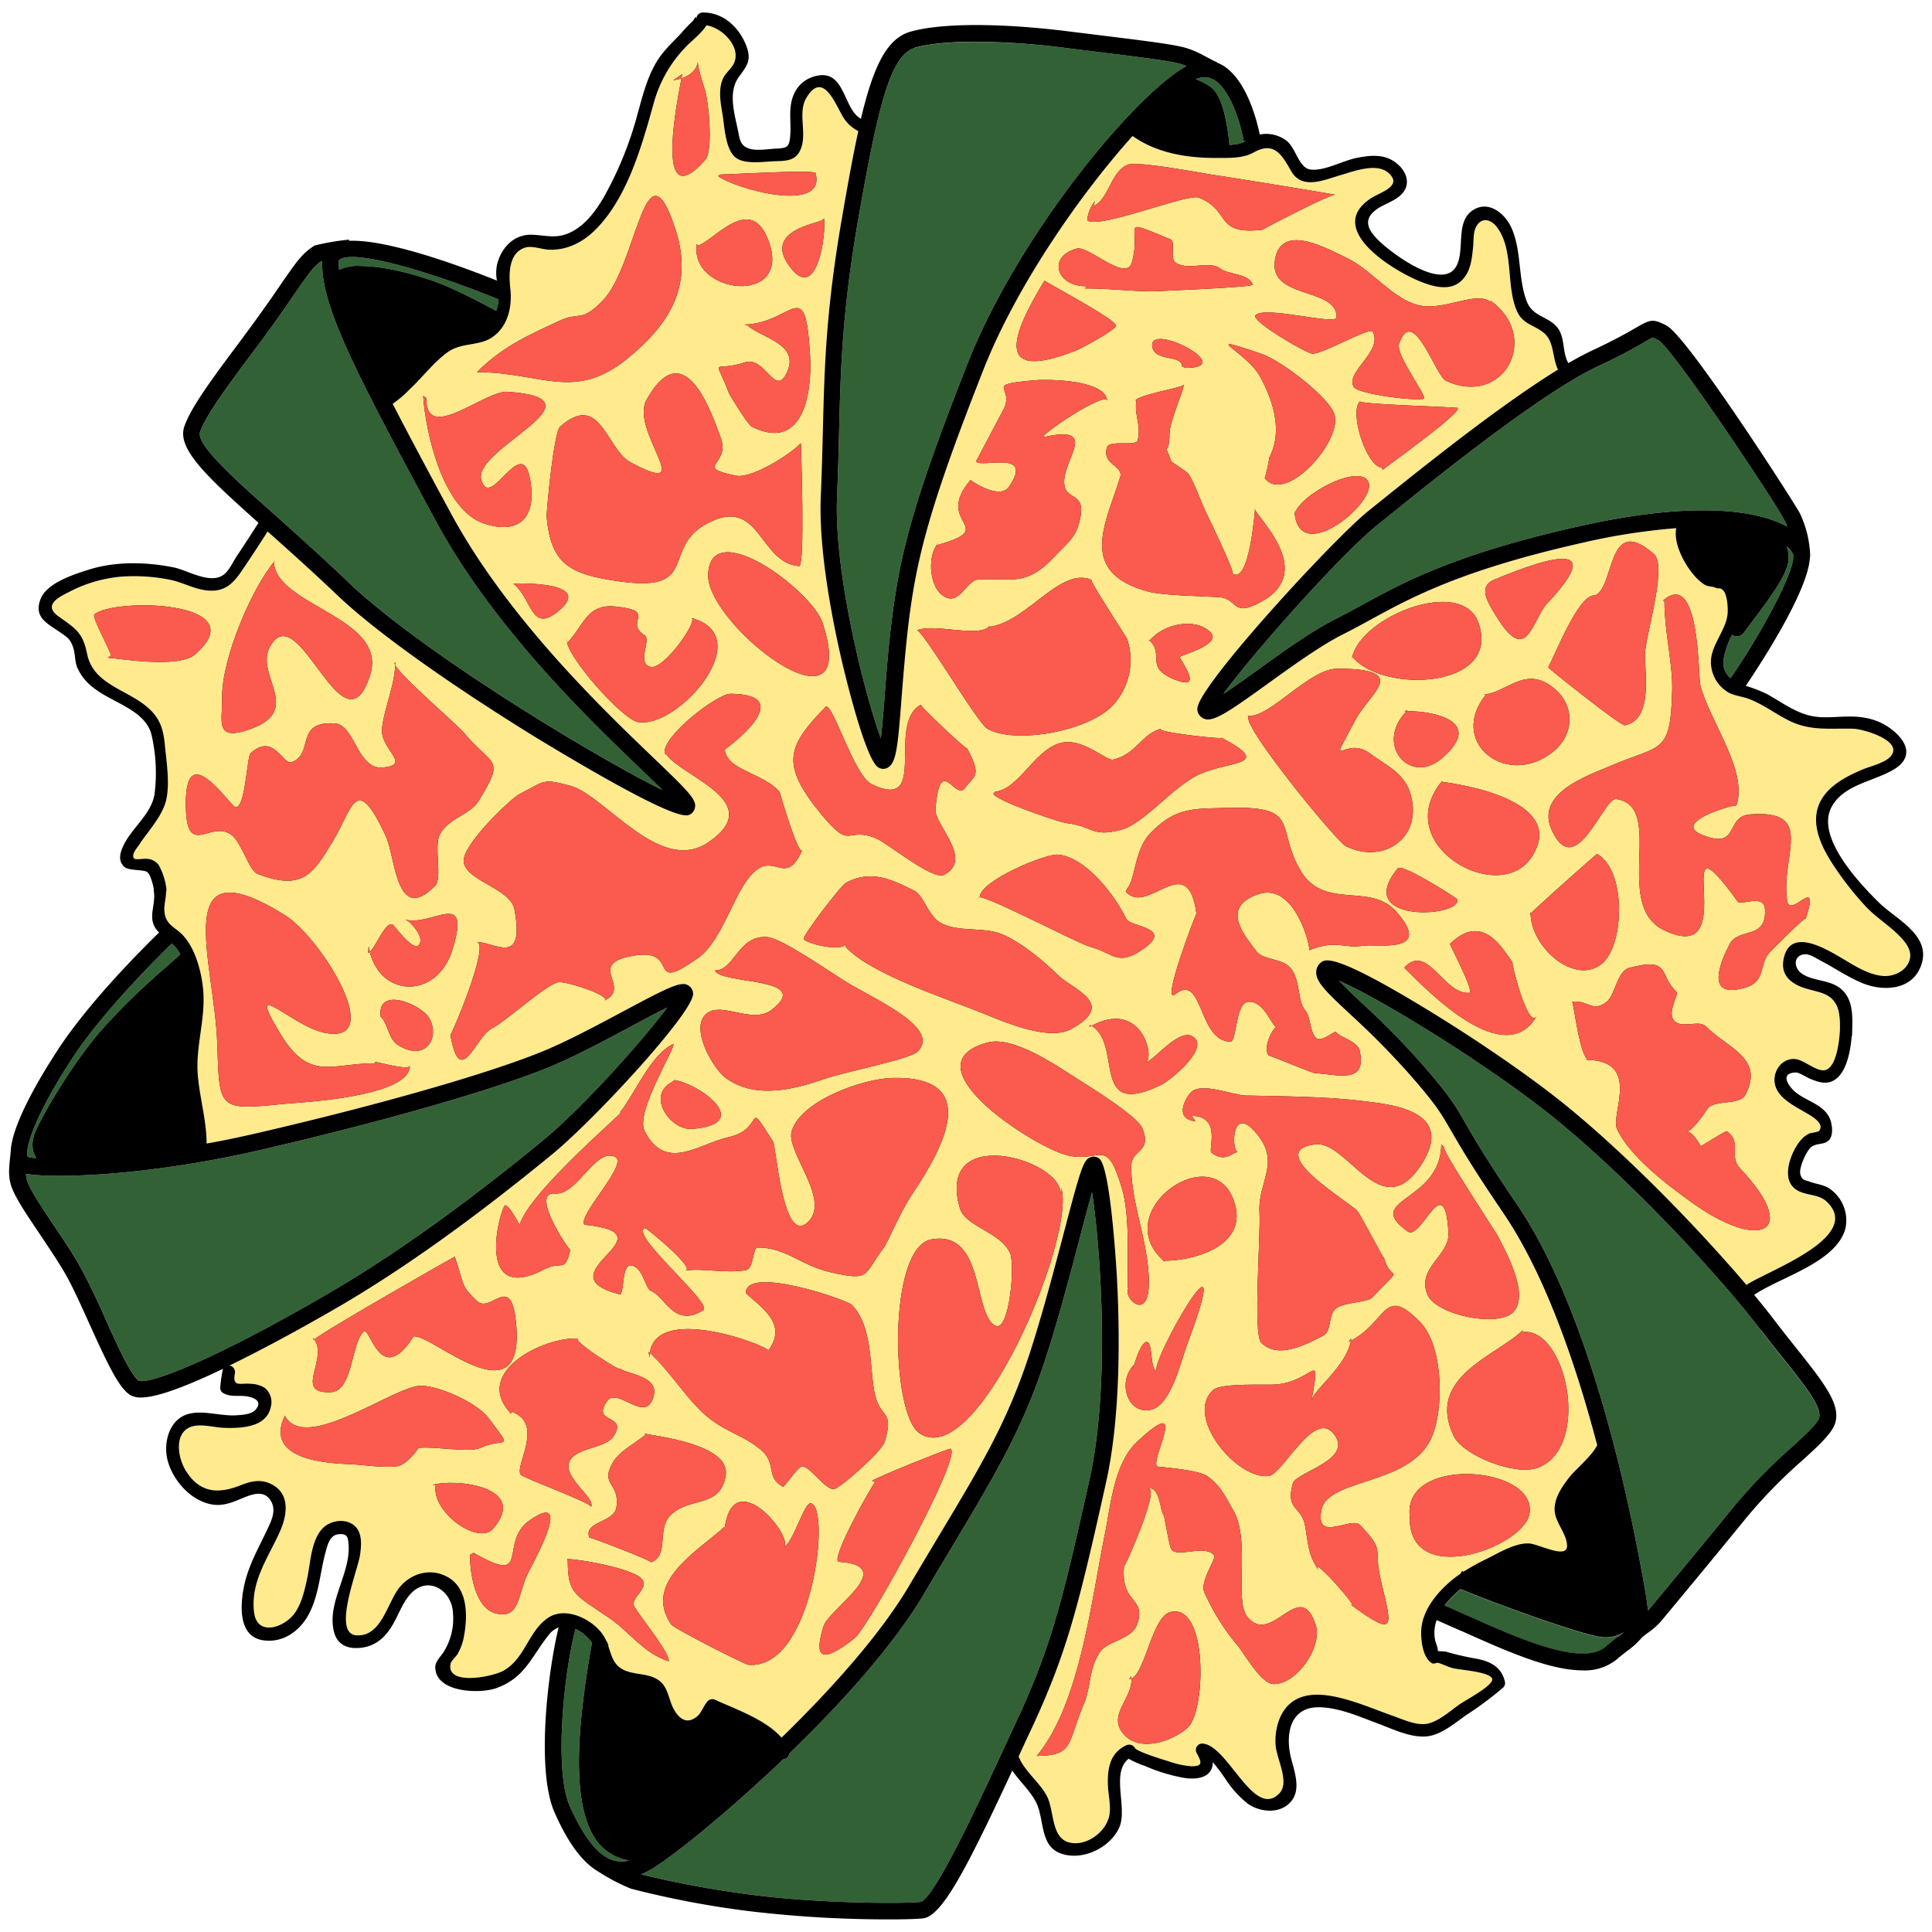 <svg xmlns="http://www.w3.org/2000/svg" width="500" height="500" viewBox="0 0 500 500">
  <title>outworlds-alliance_COLOR</title>
  <g id="n2">
    <path d="M494.26,248.18c-.72,3.11-4.09,4.68-6.95,4.46-4.28-.35-8.3-3.27-11.94-5.34-4.31-2.47-12.44-6.82-13.84,1.14-.6,3.32,1.09,5.45,4,6.78,1.91.87,4,1.16,6,1.85,4.48,1.59,4.67,5.39,4.61,9.49a.55.55,0,0,0,0,.14c-.14,2.48-.81,9.49-3.77,10.29-2.1.56-5.3-2.43-7.5-2.8-3.39-.55-6,2.67-5.63,6,.48,3.84,4.81,5.91,7.72,7.65,1.38.83,5.55,2.89,3.7,5a16.44,16.44,0,0,1-2.27.5,6.41,6.41,0,0,0-2.32,1.73c-2.2,2.44-4.69,8.37-2.56,11.56s6.54,2,9.07,4.29c10.06,9.25-15.58,18.17-20.63,21.69-12-14.11-29.7-32.46-45.72-45.65-9.18-7.58-23.66-17.6-37.76-26.14-23.87-14.46-25.73-12.62-26.94-11.39a3.11,3.11,0,0,0-.93,2.31c0,2.52,2.62,5.05,9,11a207.27,207.27,0,0,1,15.15,15.35c7,8,8.09,10,10.83,14.71,2.17,3.75,5.43,9.42,13.41,21.13,10.92,16.06,18.88,39.4,24.33,60.13-1.24,2.68-5.59,6.29-7,8.06-2,2.53-4.27,5.68-4,9.06.26,3.06,3.31,6.1,3.19,9.1-.13,3.3-7.47-.69-9.87-.78-3.66-.13-7.77,2.45-10.92,4a62,62,0,0,0-6,3.31,4,4,0,0,1-.38-.2l-.41.74A29.84,29.84,0,0,0,373,411.5c-2.75,2.92-5.12,6.62-5.2,10.77-.05,2.45.43,6.62,2.66,8.09.72.48,1.15-.14,1.79,0,1.36.41,2.52,1.07,3.91,1.4,2,.46,10.62,1,10,3.1-.56,1.83-6.92,5.17-8.41,6.21-2.39,1.68-5.65,4.65-8.66,5.07-2.75.38-6-1.16-8.56-2.06-3.74-1.32-7.4-2.86-11.21-4-5.19-1.53-12.14-3-16.27,1.62-2.27,2.53-3.12,6.4-2.95,9.69.18,3.69,3.79,9.79,1,12.72-6.65,6.92-13.4-12.75-20-12.88a1.65,1.65,0,0,0-1.41,2.45c1.41,2.49,1.54,3.48-1.41,3.42a22.74,22.74,0,0,1-5.8-1.26c-1.91-.59-7.93-2.42-8.74-3.42a1.7,1.7,0,0,0-2.26-.73c-4.21,1.92-4.9,6-4.76,10.26.09,2.5.83,5.36.38,7.83-.78,4.24-5.81,8.08-10.21,7.09-4.89-1.08-4-8.07-5.87-11.87-1.71-3.53-6-6.69-7.4-10.44,1.05-2.27,2.09-4.51,3.1-6.67,9.46-20.2,12.4-32.23,19.49-64.05,4-17.78,3.51-40.48,2.89-52.44,0-.29-1.54-28.94-4.55-31.5a2.31,2.31,0,0,0-2.35-.4c-1.78.72-2.42,2.53-6.85,19.44-2.39,9.09-5.36,20.4-8.67,30.69-5.81,18-12.24,28.75-23.92,48.22-2.3,3.84-4.79,8-7.51,12.6-7.46,12.62-20.27,26.88-33,39.26-4-4.71-12.52-7.64-17.06-9.75a1.67,1.67,0,0,0-2,.25c-1,1.05-1.69,3.07-2.66,3.89-2.73,2.35-4.69.69-6-1.49s-1.44-4.88-3-6.77c-2.17-2.57-5.45-2.31-8.43-3.07-4.22-1.08-4.64-3.79-5.65-6.7.09-.49-.64-1.62-.64-1.62a10,10,0,0,0-1.1-1.82c-2.92-3.83-9.49-6.91-13.9-3.92-5.05,3.42-5.83,10.3-11.35,13.58-2.86,1.7-15.15,4.13-13.83-1.77.15-.68,1.4-1.8,1.76-2.41a14,14,0,0,0,1.69-4.66c.92-4.93,1.08-11.89-3.71-15-4.43-2.86-9.84-1.51-13,2.4s-4.64,12.85-11.18,12.36c-6.31-.48.49-17,1-20.85.37-2.59.64-6-1.73-7.74s-6-1.06-7.9.85c-3.1,3.14-3.2,9.12-4.09,13.16-.65,2.95-1.36,6.13-3.07,8.67-2.56,3.81-9.81,6.45-10.64,0-1-8,3.69-14.18,6.71-21,2-4.49,2.65-10.14-2.75-12.44-2.65-1.12-5.1-.41-7.63.59-5.69,2.23-10.45,1.9-14-3.83-2.23-3.56-3.25-10.64,2.31-11.61,2.39-.41,5.39.47,7.81.53,4.22.11,10.61-.13,11.82-5.21a4.8,4.8,0,0,0-1.57-5.2,7.57,7.57,0,0,0-3.53-1c-2.66-.29-4.86,1.05-4.13-2.73a1.71,1.71,0,0,0-1.4-2c7.78-3.79,17.13-8.8,26.93-14.45,17.08-9.84,35.57-23,56.53-40.18,11.07-9.07,36.38-36.54,36.51-41.48a2.42,2.42,0,0,0-.78-1.91c-1.85-1.7-4.1-.69-17.26,6.34-7.08,3.78-15.1,8.08-21.74,10.72-14.3,5.72-42.22,13.68-72.87,20.77-4.59,1.06-9,2-13.25,2.73,0-6-1.82-11.86-2.29-17.9-.55-7.23,2-14.29,1.43-21.52-.36-4.6-1.88-10.61-5-14.18-2.21-2.53-4.76-2.76-5.06-6.57-.13-1.67.42-3.3.44-5a1.35,1.35,0,0,0,.09-.6,16.66,16.66,0,0,0-2-6.28,1.66,1.66,0,0,0-.4-.46A3.9,3.9,0,0,0,38,222.26c-.64-.12-2.91.35-3.3-.1-.82-1,.8-2.74,1.31-3.53,2.44-3.75,6.3-7.63,7.12-12.16.78-4.28-.05-9.38-.46-13.68s-1.37-7.19-4.8-10c-5.43-4.47-13.77-5.82-15.33-13.58-1.11-5.45-2.84-6.46-7.35-9.66-4-2.83-.37-4.85,2.63-6.32a35.74,35.74,0,0,1,13.62-4,47,47,0,0,1,12.63.83c3.09.63,5.94,2.26,9.06,2.69,5.29.73,7.44-2,10-5.84q3.12-4.63,6.13-9.36c5.39,4.81,11.48,10.25,17.92,16.38,13.9,13.24,40.57,30.19,51.4,36.86C146.53,195.6,172,211,177.48,211A2.06,2.06,0,0,0,178,211a2.46,2.46,0,0,0,1.76-1.59c.76-2.27-1.05-4.1-10.77-13.41-13.17-12.63-37.7-36.15-52.27-63.11-6.09-11.26-11.07-20.57-15.09-28.38a29.88,29.88,0,0,0,4.48-3.85c3.24-3,6.15-6.94,9.76-9.52s8.1-1.5,11.56-3.88c4.08-2.82,5.14-7.91,4.65-12.49-.38-3.52-.61-9.15,3.7-10.65,1.86-.64,4.31.41,6.24.5,4.76.21,9-2,12.27-5.37,8.17-8.29,11.84-21.64,14.89-32.53a33.44,33.44,0,0,1,8.64-14.91c1.12-1.19,3.78-3.23,5-5.25,4.42.67,9.35,6.08,6.92,10.19-.8,1.37-2,2.15-2.68,3.68-1.28,3-.5,6.53,0,9.66.44,2.92.73,8.5,3.22,10.61,2.24,1.9,7.12,1.17,9.75,1.05,2.84-.13,5.62.12,7-2.73,2.1-4.23-.74-9.64,1.66-13.69,4.1-6.92,7.21.94,9.1,4.23a9.66,9.66,0,0,0,4.34,4.37c-1.37,6.24-2.73,13.76-4.26,22.64-4.15,24.06-4.51,38.51-4.92,55.25-.13,5.23-.27,10.61-.53,16.58-.62,14.29,3.21,33.13,5.55,43.1.6,2.55,5.93,24.91,9.28,27.08a2.51,2.51,0,0,0,1.36.41,2.33,2.33,0,0,0,1-.25c2.33-1.16,2.72-5,3.73-18.28.46-5.85,1-12.48,1.79-19.17,2.13-17,5.28-29.81,19.38-65.61,8.68-22,25.25-45.61,38.59-60.48,6.45,4.54,14.43,5.76,22.27,5.68,3.08,0,6.37.09,9.12-1.44,5.19-2.89,7.19.48,9.64,4.8,2.82,5,8.47,2.34,12.93,1.05,3.4-1,9.36-3.29,12.4-.43,3.57,3.33-2.26,4.9-4.56,6.39-12.22,7.9,5.5,18.73,12.73,21.63,4.13,1.65,8.88,2.76,11.72-1.6,1.4-2.14,1.62-4.84,1.89-7.3.17-1.55,0-3.78.74-5.2,1.36-2.67,3.83-2.1,5.42,0,4.45,5.88,2.29,15.12,5.16,21.68,1.51,3.46,4.26,3.51,6.92,5.64,2.83,2.26,2.19,6.47,3.73,9.55-15.18,9.35-35.26,25.49-45.86,34l-3.2,2.57c-9,7.21-43.94,45.17-44.27,51.1a2.53,2.53,0,0,0,.73,2,2.69,2.69,0,0,0,2,.88c2.49,0,6.61-2.86,15.41-9.2,6.48-4.67,13.84-10,19.76-12.95,2.36-1.18,4.63-2.42,7-3.72,10.52-5.75,23.61-12.9,55.36-20a163.88,163.88,0,0,1,23.67-3.64c-1,4.89,3.85,12.63,7.44,14.68.89.51,1.92.35,2.74.74s.88-.15,1.75.49c1.44,1.05,1.51,5.48,1.3,6.75-.73,4.48-4.82,8.28-4.2,13a9.18,9.18,0,0,0,4.72,7c1.64.78,3.51.93,5.2,1.59,3.73,1.46,7,4,10.57,5.72,5.54,2.61,10.48,1.75,16.38,1.94,2.74.1,13.12,3.22,9.54,7.19-1.59,1.76-5.38,2.54-7.46,3.45-3,1.31-6,2.78-8.38,5.1-5.74,5.68-3.31,12.61.5,18.69a81.47,81.47,0,0,0,8.62,11.21c2.57,2.86,5.76,4.82,8.53,7.46C492.75,243.37,494.87,245.6,494.26,248.18Z" style="fill: #ffea8e"/>
  </g>
  <g id="n1">
    <path d="M464,143.36a1.87,1.87,0,0,1,.09.29v.47h0c0,4.49-8.37,20-16.22,31.38a5.28,5.28,0,0,1-1.73-5.3,21.25,21.25,0,0,1,2.13-5.92,2.2,2.2,0,0,0,1.25.39,2.15,2.15,0,0,0,1.75-.89c.85-1.15,1.75-2.34,2.66-3.55,3.66-4.87,7.45-9.9,8.64-13.78a7.6,7.6,0,0,0-.21-5.06A5.32,5.32,0,0,1,464,143.36Z" style="fill: #326136"/>
    <path d="M413.84,94.64a132.27,132.27,0,0,0,11.87-6.18,18.7,18.7,0,0,1,2-1.1,11.27,11.27,0,0,1,1.13.53l.4.2c3.79,2.3,30.12,41.65,32.67,46.76,0,0,.27.54.62,1.44-7.74-4.27-23.92-6.74-53.35-.2-32.35,7.19-45.75,14.5-56.51,20.38-2.36,1.28-4.59,2.49-6.87,3.64-6.24,3.12-13.75,8.53-20.37,13.31-2.92,2.09-6.24,4.49-8.83,6.18,7.63-10.51,30.63-36.4,40.19-44,.93-.74,2-1.6,3.2-2.57C372.74,122.77,399.2,101.47,413.84,94.64Z" style="fill: #326136"/>
    <path d="M311.24,20c6.31-.69,9.88,12,10.64,16.57l.54-.1a7.27,7.27,0,0,1-2.89.92c-.44.05-.9.09-1.34.12-.49-5-1.72-12.86-4.89-15a14.91,14.91,0,0,0-3.85-2A6.08,6.08,0,0,1,311.24,20Z" style="fill: #326136"/>
    <path d="M236.79,12.37c3.59-1,9.09-1.54,15.77-1.54A195.46,195.46,0,0,1,276,12.43l7.44.93c12.45,1.54,20,2.46,22.51,3.32.4.13.77.27,1.11.4-13.57,7.5-43.66,44-56.65,77-14.28,36.23-17.49,49.32-19.65,66.65-.86,6.8-1.37,13.48-1.81,19.37-.3,3.86-.62,8-1,11-4.1-11.26-12.19-42.78-11.32-62.57.26-6,.39-11.43.52-16.66.42-16.57.78-30.88,4.87-54.62C227.28,27.09,230.47,14.18,236.79,12.37Z" style="fill: #326136"/>
    <path d="M87.95,67.16c4.26-2.83,26.18,4.2,41.07,10.33v.22a11.13,11.13,0,0,1-.61,2.73l-.79-.42c-3.34-1.77-8.92-4.72-13.21-6.43-5.49-2.19-14.38-4.76-21.33-4.76a11.06,11.06,0,0,0-5.32,1c-.07-.73-.1-1.42-.1-2.09C87.67,67.39,87.75,67.29,87.95,67.16Z" style="fill: #326136"/>
    <path d="M51.78,111.8c1.41-4.22,7.25-12.07,12.9-19.65C67.2,88.77,69.8,85.28,72.1,82l3.71-5.33c4.21-6.1,5.33-7.67,7.33-9.07l.2,0v.2c0,11.5,7.65,26.69,29.53,67.16,14.9,27.56,39.73,51.38,53.08,64.18,1.91,1.83,3.85,3.69,5.48,5.3-16.66-8.1-62.19-35.57-81.17-53.66C83.66,144.46,77.44,138.92,72,134,61,124.29,50.69,115.07,51.78,111.8Z" style="fill: #326136"/>
    <path d="M7.13,297.33c.56-3.49,3.5-11.1,11.6-23.49,7.51-11.47,20.89-24.94,25.73-29.65a9.23,9.23,0,0,1,1.94,2.37c.08.15.14.3.23.46-.81.75-1.9,1.7-3.14,2.81a182.61,182.61,0,0,0-17.37,16.9c-7.48,8.68-15,21.56-16.89,26-1.3,3-.92,5.28.15,7a17.11,17.11,0,0,1-2.15-.3,1.11,1.11,0,0,1-.2-.64c0-.48.09-1,.12-1.47Z" style="fill: #326136"/>
    <path d="M35.9,357.32c-2-1.36-5.76-9.66-8.77-16.34a153.89,153.89,0,0,0-7-14.28c-2.08-3.49-4.43-7-6.51-10.06C10.57,312.1,7.69,307.8,7,305.48a6.91,6.91,0,0,1-.29-1.72c6.54,1.27,30.9.75,61-6.22,30.84-7.14,59-15.18,73.5-21,6.85-2.74,15-7.09,22.16-10.93,3.21-1.71,6.67-3.57,9.3-4.86-6,8.11-21.87,26-32.56,34.73-20.77,17-39.07,30-56,39.78C53,353.27,38.16,358.3,35.9,357.32Z" style="fill: #326136"/>
    <path d="M158.7,481.44c-3.87-1.19-7.55-5.77-11.23-14-4.12-9.18-1.56-34.41,1.47-45.87a10.7,10.7,0,0,1,4.25,3.61c-4.48,25.07-4.47,40.74,0,49.23a13,13,0,0,0,9.59,7.08A7.51,7.51,0,0,1,158.7,481.44Z" style="fill: #326136"/>
    <path d="M259.28,453.62c-6.48,14-17.34,37.38-21,38.59-4.81.52-26.78.37-43.39-1.8a258.91,258.91,0,0,1-29-5.33,20.07,20.07,0,0,0,3-1.51c5.65-3.48,19.47-14.57,33.86-28.31a1.6,1.6,0,0,0,1.5-1.43C217.55,441,231.15,425.95,239,412.71c2.71-4.59,5.19-8.74,7.49-12.57C257.91,381,264.83,369.5,270.78,351c3.36-10.41,6.34-21.79,8.74-30.93,1.08-4.11,2.18-8.29,3.1-11.5,2.17,14.09,4.79,49.93-.66,74.36-7,31.48-9.91,43.38-19.18,63.15C261.64,448.53,260.47,451.07,259.28,453.62Z" style="fill: #326136"/>
    <path d="M418.68,423.67c-.89.7-1.91,1.5-3.1,2.52-6.09,5.21-22.24-2-35.2-7.75-2.27-1-4.42-2-6.54-2.87a23.07,23.07,0,0,1,4.21-4.27c7.19,3.1,30.73,11.7,36.32,12.41a10,10,0,0,0,1.26.08,8.32,8.32,0,0,0,4.63-1.38C419.82,422.76,419.32,423.17,418.68,423.67Z" style="fill: #326136"/>
    <path d="M455.65,344.17c2.1,2.76,4.12,5.29,5.9,7.51,6.19,7.77,10.66,13.4,8.93,16-1.3,1.94-3.82,4.23-7,7.12A135.74,135.74,0,0,0,448.64,390c-9.37,11.51-21.54,26.12-21.67,26.27s-.34.4-.49.57c-.23-2.92-1-6.95-2.14-13l-.09-.44c-4.41-23.37-14.42-66.39-31.78-91.88-7.88-11.59-11.1-17.17-13.24-20.87-2.8-4.86-4.08-7.08-11.31-15.38a214.25,214.25,0,0,0-15.45-15.68c-2.1-2-4.38-4.11-5.9-5.75,10.1,4.25,39.78,22.4,56.82,36.44C422.84,306.34,444.83,330,455.65,344.17Z" style="fill: #326136"/>
  </g>
  <g id="Base">
    <path d="M486.38,233.69c-5.08-5-16.5-17-12.41-24.77,3.14-6,11.21-6.67,16.4-9.94,4.35-2.74,3.56-6.4,0-9.54s-7.63-4.09-12.28-4c-3.2.05-6.41.52-9.58-.21-4.11-.94-7.67-3.65-11.3-5.66a40.27,40.27,0,0,0-5.4-2.08c4.22-6.26,16.3-24.86,16.6-33.37h.07a27.8,27.8,0,0,0-2.63-11.2c-1.27-2.54-29.21-46-34.59-48.68l-.4-.21c-3.06-1.54-3.84-1.32-7.3.69-2,1.15-5.31,3.09-11.54,6-1.88.88-3.94,2-6.13,3.25-1.52-2.52-.89-6.34-2.56-8.81-2.27-3.36-6.59-2.95-8.21-7.18-2.33-6.08-1.26-13.09-4-19.11-1.66-3.64-5.92-7.16-10-4.43-4.58,3.06-1.89,10.38-4.28,14.54-3.58,6.24-16.21-3.14-19.55-6.27-2.85-2.65-5-5.59-1.14-8.45,2.09-1.54,5-2.2,6.78-4.21,2.88-3.33,0-7.51-3.48-9-2.63-1.13-5.68-.72-8.4-.17-3.52.69-8.26,3.43-11.84,3-3.1-.35-3.76-5.44-6.18-7.39a8.64,8.64,0,0,0-7-1.68c-.76-3.71-3.79-15.87-11.1-18.62l0-.09c-1.16-.51-2-1-2.87-1.44a26.33,26.33,0,0,0-4.67-2.11c-3-1-10.2-1.88-23.34-3.5l-7.43-.92c-17.75-2.22-33.07-2.2-41,.07-6,1.72-9.53,8.65-12.81,22.54-4.73-2.56-4-13.19-11.95-11-3.58,1-5.59,3.73-6.16,7.25-.4,2.56,0,5.14-.16,7.71-.22,3.61-.83,3.6-4,3.78-2,.11-4.69.59-6.59,0-2.52-.77-2.52-2.65-3.07-5.23-.92-4.3-2.44-9.59.37-13.39,2.2-3,3.36-4.41,1.78-8.29-1.92-4.69-6-8.42-11.2-8.33a1.64,1.64,0,0,0-1.56,2c-.25-1.76-.33-.29-1.33.55A33.73,33.73,0,0,0,176.2,8.7c-1.46,1.56-3,3-4.39,4.68-3.84,4.55-5.21,10.41-6.78,16a92.2,92.2,0,0,1-8.79,21.69c-2.09,3.57-4.79,7.25-8.64,9.09-3.5,1.67-6.07.79-9.64.6-4.59-.26-7.89,2.84-9.2,7.22a10.52,10.52,0,0,0-.15,4.64c-8.62-3.46-28.08-10.74-38.28-10.3l0-.3a60.92,60.92,0,0,0-8.58,1.44l-.37.09-.31.22c-3,2-4.33,3.94-8.81,10.42-1,1.5-2.23,3.25-3.69,5.31-2.26,3.22-4.84,6.69-7.34,10.05-6.13,8.22-11.92,16-13.54,20.87-1.89,5.68,5.53,12.66,19.21,24.88q-2.76,4.33-5.61,8.61c-.93,1.39-1.94,3.64-3.26,4.71-3.45,2.8-9.37-1-13-1.76-7.25-1.47-15.27-1.64-22.36.66-3.77,1.21-10.56,3.39-12.16,7.48-1.85,4.76,1.65,6.29,5.08,8.66,1.83,1.27,2.57,1.69,3.32,3.82.57,1.66.44,3.46,1,5.1a13.45,13.45,0,0,0,4.84,5.82c4.58,3.47,12.68,5.42,14.4,11.52A43.62,43.62,0,0,1,40,205.48c-.87,5.68-6.8,9.33-8.59,14.65-.5,1.52-.54,2.92.68,4.15s5.7.6,6.23,1.63a1.57,1.57,0,0,0,.33.44,15.13,15.13,0,0,1,1.16,3.76,1.52,1.52,0,0,0,0,.54c.6,3.68-1.83,7,.9,10.19.15.17.3.33.47.49-5.15,5-18.36,18.36-26.06,30.14C10.57,278.4,3.75,289.83,2.85,297h0c-.07,1-.15,1.81-.24,2.62-.27,2.55-.5,4.76.24,7.11.9,2.93,3.68,7.06,7.2,12.29,2,3,4.36,6.48,6.4,9.87s4.43,8.72,6.74,13.83c4.52,10,7.47,16.24,10.29,18.16a5.14,5.14,0,0,0,3,.79c2.86,0,7.9-1.31,17.66-5.75l3.6-1.68a2.45,2.45,0,0,0-.11.34,40.53,40.53,0,0,0-.64,4.56,1.58,1.58,0,0,0,.8,1.4c1.86,1.08,4,.52,6,.82s4.29,1.29,2.31,3.52c-1.07,1.2-3.57,1.3-5,1.4-3.91.26-8.73-1.44-12.5-.3-5,1.49-6.39,7.71-5.19,12.09,1.44,5.27,6.28,10.67,11.94,11.35,2.67.31,5-.69,7.35-1.68,2.68-1.11,6-2.34,7.65,1.17,1.06,2.32-.16,4.75-1.18,6.92-2.94,6.22-5.81,10.86-6.51,17.91-.43,4.46.14,10,5.49,10.77s9.81-2.72,12-7.21c2.42-4.86,2.68-10.35,4.09-15.53.55-2,1.1-4.65,3.65-4.74,2-.08,2.16.79,2.31,2.54.67,7.57-5.72,15.17-3.75,22.8.73,2.83,2.85,4.16,5.71,4.14,4.58,0,7.54-2.56,9.66-6.35,1.38-2.47,2.36-5.25,4.22-7.42,4.41-5.18,10.89-1.43,11.19,4.71a16.24,16.24,0,0,1-2.57,10.32c-.88,1.27-2.19,2.42-2,4.1.54,6.26,11.56,6.46,15.59,5.08,7.56-2.6,9.2-8.1,13.71-13.77a5.86,5.86,0,0,1,2.61-2c-2.75,11.19-5.93,37.07-1,48,2.35,5.25,6,12.2,11.43,15.28a48.84,48.84,0,0,0,8.33,4.34,241.82,241.82,0,0,0,31.09,5.87,305.42,305.42,0,0,0,35.75,2.07c4.07,0,7.17-.1,8.67-.26,4.93-.53,11.22-12.68,23.14-38.26,2.07,3.06,5.23,5.75,6.53,9.06,1.69,4.3.85,10.44,5.9,12.35,5.57,2.1,12.87-1.33,15.27-6.72,2.19-4.94-2.23-14.19,2.41-17.74a23.7,23.7,0,0,0,4.15,1.83,44.66,44.66,0,0,0,10.23,3.12c4.59.7,7.49-.87,7.38-4.09a48.72,48.72,0,0,1,3.79,5.11,27.13,27.13,0,0,0,5.24,5.62c3.19,2.3,8.42,2.78,11.23-.52s.69-8.2-.12-11.82c-1.3-5.85,0-12.57,7.2-12.58,5.28,0,10.69,2.46,15.56,4.27,3.75,1.39,8.26,3.62,12.4,3.27,3.78-.33,7.31-3.42,10.31-5.52a90.51,90.51,0,0,0,9.58-7.14,1.63,1.63,0,0,0,.41-1.58c-1-4.09-4.25-5.37-8.1-6a68.44,68.44,0,0,1-7.1-1.68c-.31-.09-1.45-.11-2.18-.17.23-.46-.57-2.39-.63-2.69a9.61,9.61,0,0,1,.36-5.31c2.21.94,4.48,2,6.86,3,11,4.92,22.34,10,30.9,10a13.19,13.19,0,0,0,8.89-2.86c1.13-1,2.1-1.72,3-2.41A20.38,20.38,0,0,0,425,423.7c.72-.57,1.28-1,1.75-1.33a16.69,16.69,0,0,0,3.56-3.32c.12-.14,12.31-14.78,21.69-26.31A131.72,131.72,0,0,1,466.39,378c3.4-3.09,6.1-5.54,7.69-7.93,3.49-5.23-1.27-11.2-9.14-21.1-1.77-2.21-3.76-4.73-5.84-7.44-1.51-2-3.23-4.13-5.13-6.42,6.71-4.58,21.23-8.36,23.61-17.13a9.93,9.93,0,0,0-4.37-10.54c-1.46-.87-3.14-1-4.68-1.56-1.31-.51-2.11-.28-2.59-1.92s1.55-6.08,2.76-7.07c1.49-1.23,3.63-.43,4.82-2.06,1-1.3.61-3.95.07-5.28-1.63-3.92-6.61-4.62-9.45-7.38-1.27-1.24-3.62-4.5.68-4.61.79,0,2.84,1.31,3.66,1.64,1.73.7,3.66,1.43,5.52.69,3.72-1.49,4.84-7.44,5.2-11.54a1.67,1.67,0,0,0,.12-.6c.08-4.07.56-9-2.93-11.87-2.91-2.4-7-1.86-10-3.86-2.37-1.58-2.24-4.91.76-5.06,1.3-.05,3,1.12,4.07,1.68,3.63,1.89,7,4.25,10.79,5.8,5.68,2.32,13.53,1.8,15.43-5.42S490.48,237.71,486.38,233.69ZM464,143.36a1.87,1.87,0,0,1,.09.29v.47h0c0,4.49-8.37,20-16.22,31.38a5.28,5.28,0,0,1-1.73-5.3,21.25,21.25,0,0,1,2.13-5.92,2.2,2.2,0,0,0,1.25.39,2.15,2.15,0,0,0,1.75-.89c.85-1.15,1.75-2.34,2.66-3.55,3.66-4.87,7.45-9.9,8.64-13.78a7.6,7.6,0,0,0-.21-5.06A5.32,5.32,0,0,1,464,143.36ZM413.84,94.64a132.27,132.27,0,0,0,11.87-6.18,18.7,18.7,0,0,1,2-1.1,11.27,11.27,0,0,1,1.13.53l.4.2c3.79,2.3,30.12,41.65,32.67,46.76,0,0,.27.54.62,1.44-7.74-4.27-23.92-6.74-53.35-.2-32.35,7.19-45.75,14.5-56.51,20.38-2.36,1.28-4.59,2.49-6.87,3.64-6.24,3.12-13.75,8.53-20.37,13.31-2.92,2.09-6.24,4.49-8.83,6.18,7.63-10.51,30.63-36.4,40.19-44,.93-.74,2-1.6,3.2-2.57C372.74,122.77,399.2,101.47,413.84,94.64ZM311.24,20c6.31-.69,9.88,12,10.64,16.57l.54-.1a7.27,7.27,0,0,1-2.89.92c-.44.05-.9.09-1.34.12-.49-5-1.72-12.86-4.89-15a14.91,14.91,0,0,0-3.85-2A6.08,6.08,0,0,1,311.24,20Zm-74.45-7.67c3.59-1,9.09-1.54,15.77-1.54A195.46,195.46,0,0,1,276,12.43l7.44.93c12.45,1.54,20,2.46,22.51,3.32.4.13.77.27,1.11.4-13.57,7.5-43.66,44-56.65,77-14.28,36.23-17.49,49.32-19.65,66.65-.86,6.8-1.37,13.48-1.81,19.37-.3,3.86-.62,8-1,11-4.1-11.26-12.19-42.78-11.32-62.57.26-6,.39-11.43.52-16.66.42-16.57.78-30.88,4.87-54.62C227.28,27.09,230.47,14.18,236.79,12.37ZM87.95,67.16c4.26-2.83,26.18,4.2,41.07,10.33v.22a11.13,11.13,0,0,1-.61,2.73l-.79-.42c-3.34-1.77-8.92-4.72-13.21-6.43-5.49-2.19-14.38-4.76-21.33-4.76a11.06,11.06,0,0,0-5.32,1c-.07-.73-.1-1.42-.1-2.09C87.67,67.39,87.75,67.29,87.95,67.16ZM51.78,111.8c1.41-4.22,7.25-12.07,12.9-19.65C67.2,88.77,69.8,85.28,72.1,82l3.71-5.33c4.21-6.1,5.33-7.67,7.33-9.07l.2,0v.2c0,11.5,7.65,26.69,29.53,67.16,14.9,27.56,39.73,51.38,53.08,64.18,1.91,1.83,3.85,3.69,5.48,5.3-16.66-8.1-62.19-35.57-81.17-53.66C83.66,144.46,77.44,138.92,72,134,61,124.29,50.69,115.07,51.78,111.8ZM7.13,297.33c.56-3.49,3.5-11.1,11.6-23.49,7.51-11.47,20.89-24.94,25.73-29.65a9.23,9.23,0,0,1,1.94,2.37c.08.15.14.3.23.46-.81.75-1.9,1.7-3.14,2.81a182.61,182.61,0,0,0-17.37,16.9c-7.48,8.68-15,21.56-16.89,26-1.3,3-.92,5.28.15,7a17.11,17.11,0,0,1-2.15-.3,1.11,1.11,0,0,1-.2-.64c0-.48.09-1,.12-1.47Zm28.76,60c-2-1.36-5.76-9.66-8.77-16.34a153.89,153.89,0,0,0-7-14.28c-2.08-3.49-4.43-7-6.51-10.06C10.57,312.1,7.69,307.8,7,305.48a6.91,6.91,0,0,1-.29-1.72c6.54,1.27,30.9.75,61-6.22,30.84-7.14,59-15.18,73.5-21,6.85-2.74,15-7.09,22.16-10.93,3.21-1.71,6.67-3.57,9.3-4.86-6,8.11-21.87,26-32.56,34.73-20.77,17-39.07,30-56,39.78C53,353.27,38.16,358.3,35.9,357.32ZM158.7,481.44c-3.87-1.19-7.55-5.77-11.23-14-4.12-9.18-1.56-34.41,1.47-45.87a10.7,10.7,0,0,1,4.25,3.61c-4.48,25.07-4.47,40.74,0,49.23a13,13,0,0,0,9.59,7.08A7.51,7.51,0,0,1,158.7,481.44Zm100.58-27.82c-6.48,14-17.34,37.38-21,38.59-4.81.52-26.78.37-43.39-1.8a258.91,258.91,0,0,1-29-5.33,20.07,20.07,0,0,0,3-1.51c5.65-3.48,19.47-14.57,33.86-28.31a1.6,1.6,0,0,0,1.5-1.43C217.55,441,231.15,425.95,239,412.71c2.71-4.59,5.19-8.74,7.49-12.57C257.91,381,264.83,369.5,270.78,351c3.36-10.41,6.34-21.79,8.74-30.93,1.08-4.11,2.18-8.29,3.1-11.5,2.17,14.09,4.79,49.93-.66,74.36-7,31.48-9.91,43.38-19.18,63.15C261.64,448.53,260.47,451.07,259.28,453.62Zm159.39-30c-.89.7-1.91,1.5-3.1,2.52-6.09,5.21-22.24-2-35.2-7.75-2.27-1-4.42-2-6.54-2.87a23.07,23.07,0,0,1,4.21-4.27c7.19,3.1,30.73,11.7,36.32,12.41a10,10,0,0,0,1.26.08,8.32,8.32,0,0,0,4.63-1.38C419.82,422.76,419.32,423.17,418.68,423.67Zm37-79.5c2.1,2.76,4.12,5.29,5.9,7.51,6.19,7.77,10.66,13.4,8.93,16-1.3,1.94-3.82,4.23-7,7.12A135.74,135.74,0,0,0,448.64,390c-9.37,11.51-21.54,26.12-21.67,26.27s-.34.4-.49.57c-.23-2.92-1-6.95-2.14-13l-.09-.44c-4.41-23.37-14.42-66.39-31.78-91.88-7.88-11.59-11.1-17.17-13.24-20.87-2.8-4.86-4.08-7.08-11.31-15.38a214.25,214.25,0,0,0-15.45-15.68c-2.1-2-4.38-4.11-5.9-5.75,10.1,4.25,39.78,22.4,56.82,36.44C422.84,306.34,444.83,330,455.65,344.17Zm38.62-96c-.72,3.11-4.09,4.68-6.95,4.46-4.28-.35-8.3-3.27-11.94-5.34-4.31-2.47-12.44-6.82-13.84,1.14-.6,3.32,1.09,5.45,4,6.78,1.91.87,4,1.16,6,1.85,4.48,1.59,4.67,5.39,4.61,9.49a.55.55,0,0,0,0,.14c-.14,2.48-.81,9.49-3.77,10.29-2.1.56-5.3-2.43-7.5-2.8-3.39-.55-6,2.67-5.63,6,.48,3.84,4.81,5.91,7.72,7.65,1.38.83,5.55,2.89,3.7,5a16.44,16.44,0,0,1-2.27.5,6.41,6.41,0,0,0-2.32,1.73c-2.2,2.44-4.69,8.37-2.56,11.56s6.54,2,9.07,4.29c10.06,9.25-15.58,18.17-20.63,21.69-12-14.11-29.7-32.46-45.72-45.65-9.18-7.58-23.66-17.6-37.76-26.14-23.87-14.46-25.73-12.62-26.94-11.39a3.11,3.11,0,0,0-.93,2.31c0,2.52,2.62,5.05,9,11a207.27,207.27,0,0,1,15.15,15.35c7,8,8.09,10,10.83,14.71,2.17,3.75,5.43,9.42,13.41,21.13,10.92,16.06,18.88,39.4,24.33,60.13-1.24,2.68-5.59,6.29-7,8.06-2,2.53-4.27,5.68-4,9.06.26,3.06,3.31,6.1,3.19,9.1-.13,3.3-7.47-.69-9.87-.78-3.66-.13-7.77,2.45-10.92,4a62,62,0,0,0-6,3.31,4,4,0,0,1-.38-.2l-.41.74A29.84,29.84,0,0,0,373,411.5c-2.75,2.92-5.12,6.62-5.2,10.77-.05,2.45.43,6.62,2.66,8.09.72.48,1.15-.14,1.79,0,1.36.41,2.52,1.07,3.91,1.4,2,.46,10.62,1,10,3.1-.56,1.83-6.92,5.17-8.41,6.21-2.39,1.68-5.65,4.65-8.66,5.07-2.75.38-6-1.16-8.56-2.06-3.74-1.32-7.4-2.86-11.21-4-5.19-1.53-12.14-3-16.27,1.62-2.27,2.53-3.12,6.4-2.95,9.69.18,3.69,3.79,9.79,1,12.72-6.65,6.92-13.4-12.75-20-12.88a1.65,1.65,0,0,0-1.41,2.45c1.41,2.49,1.54,3.48-1.41,3.42a22.74,22.74,0,0,1-5.8-1.26c-1.91-.59-7.93-2.42-8.74-3.42a1.7,1.7,0,0,0-2.26-.73c-4.21,1.92-4.9,6-4.76,10.26.09,2.5.83,5.36.38,7.83-.78,4.24-5.81,8.08-10.21,7.09-4.89-1.08-4-8.07-5.87-11.87-1.71-3.53-6-6.69-7.4-10.44,1.05-2.27,2.09-4.51,3.1-6.67,9.46-20.2,12.4-32.23,19.49-64.05,4-17.78,3.51-40.48,2.89-52.44,0-.29-1.54-28.94-4.55-31.5a2.31,2.31,0,0,0-2.35-.4c-1.78.72-2.42,2.53-6.85,19.44-2.39,9.09-5.36,20.4-8.67,30.69-5.81,18-12.24,28.75-23.92,48.22-2.3,3.84-4.79,8-7.51,12.6-7.46,12.62-20.27,26.88-33,39.26-4-4.71-12.52-7.64-17.06-9.75a1.67,1.67,0,0,0-2,.25c-1,1.05-1.69,3.07-2.66,3.89-2.73,2.35-4.69.69-6-1.49s-1.44-4.88-3-6.77c-2.17-2.57-5.45-2.31-8.43-3.07-4.22-1.08-4.64-3.79-5.65-6.7.09-.49-.64-1.62-.64-1.62a10,10,0,0,0-1.1-1.82c-2.92-3.83-9.49-6.91-13.9-3.92-5.05,3.42-5.83,10.3-11.35,13.58-2.86,1.7-15.15,4.13-13.83-1.77.15-.68,1.4-1.8,1.76-2.41a14,14,0,0,0,1.69-4.66c.92-4.93,1.08-11.89-3.71-15-4.43-2.86-9.84-1.51-13,2.4s-4.64,12.85-11.18,12.36c-6.31-.48.49-17,1-20.85.37-2.59.64-6-1.73-7.74s-6-1.06-7.9.85c-3.1,3.14-3.2,9.12-4.09,13.16-.65,2.95-1.36,6.13-3.07,8.67-2.56,3.81-9.81,6.45-10.64,0-1-8,3.69-14.18,6.71-21,2-4.49,2.65-10.14-2.75-12.44-2.65-1.12-5.1-.41-7.63.59-5.69,2.23-10.45,1.9-14-3.83-2.23-3.56-3.25-10.64,2.31-11.61,2.39-.41,5.39.47,7.81.53,4.22.11,10.61-.13,11.82-5.21a4.8,4.8,0,0,0-1.57-5.2,7.57,7.57,0,0,0-3.53-1c-2.66-.29-4.86,1.05-4.13-2.73a1.71,1.71,0,0,0-1.4-2c7.78-3.79,17.13-8.8,26.93-14.45,17.08-9.84,35.57-23,56.53-40.18,11.07-9.07,36.38-36.54,36.51-41.48a2.42,2.42,0,0,0-.78-1.91c-1.85-1.7-4.1-.69-17.26,6.34-7.08,3.78-15.1,8.08-21.74,10.72-14.3,5.72-42.22,13.68-72.87,20.77-4.59,1.06-9,2-13.25,2.73,0-6-1.82-11.86-2.29-17.9-.55-7.23,2-14.29,1.43-21.52-.36-4.6-1.88-10.61-5-14.18-2.21-2.53-4.76-2.76-5.06-6.57-.13-1.67.42-3.3.44-5a1.35,1.35,0,0,0,.09-.6,16.66,16.66,0,0,0-2-6.28,1.66,1.66,0,0,0-.4-.46A3.9,3.9,0,0,0,38,222.26c-.64-.12-2.91.35-3.3-.1-.82-1,.8-2.74,1.31-3.53,2.44-3.75,6.3-7.63,7.12-12.16.78-4.28-.05-9.38-.46-13.68s-1.37-7.19-4.8-10c-5.43-4.47-13.77-5.82-15.33-13.58-1.11-5.45-2.84-6.46-7.35-9.66-4-2.83-.37-4.85,2.63-6.32a35.74,35.74,0,0,1,13.62-4,47,47,0,0,1,12.63.83c3.09.63,5.94,2.26,9.06,2.69,5.29.73,7.44-2,10-5.84q3.12-4.63,6.13-9.36c5.39,4.81,11.48,10.25,17.92,16.38,13.9,13.24,40.57,30.19,51.4,36.86C146.53,195.6,172,211,177.48,211A2.06,2.06,0,0,0,178,211a2.46,2.46,0,0,0,1.76-1.59c.76-2.27-1.05-4.1-10.77-13.41-13.17-12.63-37.7-36.15-52.27-63.11-6.09-11.26-11.07-20.57-15.09-28.38a29.88,29.88,0,0,0,4.48-3.85c3.24-3,6.15-6.94,9.76-9.52s8.1-1.5,11.56-3.88c4.08-2.82,5.14-7.91,4.65-12.49-.38-3.52-.61-9.15,3.7-10.65,1.86-.64,4.31.41,6.24.5,4.76.21,9-2,12.27-5.37,8.17-8.29,11.84-21.64,14.89-32.53a33.44,33.44,0,0,1,8.64-14.91c1.12-1.19,3.78-3.23,5-5.25,4.42.67,9.35,6.08,6.92,10.19-.8,1.37-2,2.15-2.68,3.68-1.28,3-.5,6.53,0,9.66.44,2.92.73,8.5,3.22,10.61,2.24,1.9,7.12,1.17,9.75,1.05,2.84-.13,5.62.12,7-2.73,2.1-4.23-.74-9.64,1.66-13.69,4.1-6.92,7.21.94,9.1,4.23a9.66,9.66,0,0,0,4.34,4.37c-1.37,6.24-2.73,13.76-4.26,22.64-4.15,24.06-4.51,38.51-4.92,55.25-.13,5.23-.27,10.61-.53,16.58-.62,14.29,3.21,33.13,5.55,43.1.6,2.55,5.93,24.91,9.28,27.08a2.51,2.51,0,0,0,1.36.41,2.33,2.33,0,0,0,1-.25c2.33-1.16,2.72-5,3.73-18.28.46-5.85,1-12.48,1.79-19.17,2.13-17,5.28-29.81,19.38-65.61,8.68-22,25.25-45.61,38.59-60.48,6.45,4.54,14.43,5.76,22.27,5.68,3.08,0,6.37.09,9.12-1.44,5.19-2.89,7.19.48,9.64,4.8,2.82,5,8.47,2.34,12.93,1.05,3.4-1,9.36-3.29,12.4-.43,3.57,3.33-2.26,4.9-4.56,6.39-12.22,7.9,5.5,18.73,12.73,21.63,4.13,1.65,8.88,2.76,11.72-1.6,1.4-2.14,1.62-4.84,1.89-7.3.17-1.55,0-3.78.74-5.2,1.36-2.67,3.83-2.1,5.42,0,4.45,5.88,2.29,15.12,5.16,21.68,1.51,3.46,4.26,3.51,6.92,5.64,2.83,2.26,2.19,6.47,3.73,9.55-15.18,9.35-35.26,25.49-45.86,34l-3.2,2.57c-9,7.21-43.94,45.17-44.27,51.1a2.53,2.53,0,0,0,.73,2,2.69,2.69,0,0,0,2,.88c2.49,0,6.61-2.86,15.41-9.2,6.48-4.67,13.84-10,19.76-12.95,2.36-1.18,4.63-2.42,7-3.72,10.52-5.75,23.61-12.9,55.36-20a163.88,163.88,0,0,1,23.67-3.64c-1,4.89,3.85,12.63,7.44,14.68.89.51,1.92.35,2.74.74s.88-.15,1.75.49c1.44,1.05,1.51,5.48,1.3,6.75-.73,4.48-4.82,8.28-4.2,13a9.18,9.18,0,0,0,4.72,7c1.64.78,3.51.93,5.2,1.59,3.73,1.46,7,4,10.57,5.72,5.54,2.61,10.48,1.75,16.38,1.94,2.74.1,13.12,3.22,9.54,7.19-1.59,1.76-5.38,2.54-7.46,3.45-3,1.31-6,2.78-8.38,5.1-5.74,5.68-3.31,12.61.5,18.69a81.47,81.47,0,0,0,8.62,11.21c2.57,2.86,5.76,4.82,8.53,7.46C492.75,243.37,494.87,245.6,494.26,248.18Z"/>
    <path d="M255.71,162.25c10-1,18.54-15.7,26.79-12.18-.92-.39,9,14.83,9.18,15.24a17.29,17.29,0,0,1-4.05,17.62c-6.93,6.65-25.42,9.6-32.11,5.65-2.72-1.61-16.89-26-18.29-25.42,4.59-2,16.44,2.13,19-1.28"/>
    <path d="M253.55,232.18c.08-4.21,16.76-11.21,20.21-11,7,.51,14.61,10.19,17.75,16.66,1,2.15,13,2.12,3.71,8.2-6.11,4-7.29.51-12.83-.91-3.34-.86-29.1-14.49-29.2-12.81"/>
    <path d="M305.95,94.85c-.1-3.24-7.46-1.05-7.77-5.42-.42-6,22.24,5.79,8.67,5.79"/>
    <path d="M293.77,103.79c.49-1.69,12.83-3.47,12.53-4.28.36,1-3.58,9.31-3.62,12.58-.1,7.37-2,.79.47,7.36.06.16,4,2.52,4.46,3.24,1.68,2.59,3.39,7.68,4.62,10.15-.33-.67,8.16,16.71,6.58,15.49,4.59,3.57,6-16.88,6-16.79-1,1.17,16.55,15.94,1.65,24.16-7.82,4.32-5.85-.84-11.13-1.17-3.87-.24-14.29-.38-18.26-1.45-18.49-5-10.73-17.86-7.16-29.66.88-2.9-4.87-3.2-3.41-7.69.63-1.93,7.48-.18,7.89-1.69,1.1-4.07-1-6.58-.25-10.61"/>
    <path d="M219,244.1c-.74,2.58-10.84-.06-11-1.12s9.77-14,11-14.58c6.67-3.47,12-.65,17.59,2.1,2.45,1.2,3.67,6.53,6.74,8.28,4.55,2.59,11.28,1,16,3,5,2.1,10.74,6.88,14.48,10.58s15.5,7.4,3.32,14c-5.61,3-16.34-1.48-22.8-4.14-8.5-3.49-29.13-10.05-35.51-17.21"/>
    <path d="M281.91,265.79c13.76-7.84,17.19,8.48,14.49,9.25,2.55-.73,9-9.53,12.62-6.56,3.8,3.15-6.42,11.26-8.37,12.21-19.09,9.37-9.61-10.85-18.56-15.44"/>
    <path d="M257.52,204.89c6.42-.63,10.54-11.72,17.79-12.78,5.33-.78,11.14,4.88,12.77,4.48,6.23-1.53,7.28-6.75,12.63-8.05-3.18.77,16.66,3,15.37,2.35,13.67,7.23,2.34,6-5.34,9.35-7.2,3.14-14.5,12.91-20.6,14.51-7.62,2-7.07-.84-14.08-1.73-2.63-.33-22-7.15-18.54-7.94"/>
    <path d="M297.45,165.86c3.67-4.5,11.84-6.1,15.77-2.29,3.34,3.24-7.91,6.05-7.93,6.49,1.26,2.36,5.87,8.73-1.27,5.82-8.15-3.33-2.28-6.35-6.76-10.38"/>
    <path d="M322.93,185.2c5.41.92,15.82-12.13,23.13-12.15,19.26,0,8.39,6.3,4.72,13.25-7.72,14.65-2.86,3.74,3.71,8.66,3.83,2.87,8.66,4.93,10.32,9.83,3.95,11.65-6.5,19.13-16.47,14.22-2.45-1.21-26.64-30.77-25.23-33.45"/>
    <path d="M363.41,184.11c4.84-.41,22.07,1.65,9.67,12.2-8.32,7.08-17.63-3.86-8.77-12.56"/>
    <path d="M349.86,170.38c2.1-10.89,28.45-21.21,32.73-9.28,6.17,17.2-24.75,18.45-32.55,8.92"/>
    <path d="M383.65,179.78c6.41-.29,11.07-8.08,18.83-1.4,5.08,4.37,5.27,12.2-1.52,16.91-11.83,8.22-26.11-3.52-16.41-15.52"/>
    <path d="M373.35,202.36c7.64,1,32,5.62,23.09,19.37-8.38,13-36.88-3-23.27-19.55"/>
    <path d="M291.67,230c2.17-2.25,1.88-9.92,5.84-14.15,6.66-7.13,11.58-6.52,20.35-6.77,18.78-.54,12.29,4.8,18.47,15.82s18.16,3.18,25.09,11.09c9.69,11.06-5.21,8.24-8.47,8.75-5.34.84-7-1.67-14.16,1.19.61-.25-3.55-17.67-13-14.56-10.43,3.44-3.34,11.09-.63,14.84,1.57,2.18,6.67,1.85,8.71,4.17,2.84,3.24,1.75,8.65,4,11.2,1.26,1.45,1.1,5.16,2.55,6.88s5-2,5.41-1.3c.87,1.3,5.49,2.22,6.06,4.79,1.91,8.64-5.54,6.19-11.67,5.76-.6,0-12.13-4.82-11.87-4.53-1.78-2,1.37-7.68,2-7.3-1.6-1-3.17-6.71-7.24-6.62-3.42.08-3,10.35-4.67,10.33-8.48-.12-7-18.06-14.28-12.28-3.89,3.08,5.43-21.17,5.48-20.85-2.27-17.09-12.62.82-18.31-5.72"/>
    <path d="M361.78,225c-.38-2.52,15.14,7.34,15.28,7.68,1.92,4.67-27.67,6.67-15.1-8.22"/>
    <path d="M363.77,250.07c5.83-5.72,9.9,7.37,16.49,6.88,1.47-.11-5-12.23-5-12.67,8.71-8.57,13.89,1.89,16.21,4.81-.61-.77,4,17.8,6.28,13.82-8.24,14.26-28.09-6.21-34.32-12.48"/>
    <path d="M335,133.16c1.18-5.23,17.67-13.74,19.25-8.11,1.53,5.43-18.59,21.92-19.25,7"/>
    <path d="M213.61,182.85c1.94-1.09,7.36,17.91,12,20.12,15.1,7.18,3.56-15.55,12.73-20.62-1-.25,12.62,12.59,11.89,11.23,4.09,7.54,1.81,7.12-.42,10.27-2.64,3.74-6.55-9.23-7.71,5.67-.3,3.88,10,12.93,2.17,16.9-2.92,1.49-14.7-8.34-17.68-9.52-7.8-3.1-6.11,3.53-14.1-6.23-10.39-12.71-9-17.36,1.09-27.63"/>
    <path d="M242.43,141.09c16.72-4.66-1.1-5.4,8.75-16.87-.07.08,7.46,5.32,9.91,1.79,7-10.1-8.24-4.5-8.46-6.72,0,.14,6.71-12.7,7-13.16,3.31-6.11-5.64-6.51,8.16-7.72,3.82-.33,18.57-.06,18.74,5.39-.09-3-19.11,9.89-16.16,9.25,14.32-3.11,4.57,5.94,5.05,12.12.38,4.93,6.47,1.48,3.65,10.85-1,3.41-3.66,5.31-5.76,7.61-8,8.72-11.63,5.66-20.34,6.39-2.94.24-4.9,7.45-9.27,3.89-3.39-2.76-3.59-10.56-.87-13.36"/>
    <path d="M270.35,72.63c-.5,0,18.12,9.8,18.48,11.6.21,1-9.05,6-10.33,6.47-22.06,8.73-16.13-4.89-8.51-17.54"/>
    <path d="M328.53,118.16a39.83,39.83,0,0,1-1.21,5.62c5.37,6.85,20.23-9.73,18-16.59-1.45-4.52-13.92-13.93-18.7-15.56-17.15-5.83-4.15-.72-.57,5.76,3.27,5.93,6.09,14,2.46,21"/>
    <path d="M357.63,121.05c-4.18-.44-8.56-14.85-5.6-17.22-.95.76,22.21,1.45,25,1.7s-18.94,15.75-19.2,16.06"/>
    <path d="M281.37,74.07c-8.15.22-10.32-7.8-2.65-9.75,3-.76,12.7,8.8,14.19,3.62,2.78-9.69-4-11.74,10-6,1.53.62-.4,4.94,1.43,6.11,3.25,2.07,8.71-.75,11.54,1.5,2,1.55,7.32,1.17,8.33,4.13.22.65-23.93,1.62-24.45,1.66-3.91.33-12.06-.7-19-.7"/>
    <path d="M385.81,77.87c13,9.27,3.46,27.65-11.6,20.67-2.74-1.27-8.57-20.12-12.15-9.48-.92,2.75,7.42,13.65,6.42,14.1-1.73.76-17-1.14-18.11-3C348,96.26,358,91,355.28,85.86c-.73-1.41-13.2,6-15.73,5.66-1.77-.25-15.87-8.47-14.63-9.91,2.26-2.64,21,2.74,21,.49.11-8.12-18.84-4.32-15.73-15.89,2.2-8.2,13.45-1.8,18.51.63,6.27,3,11.92,10.77,18.7,12.21,6.47,1.38,14.44-3.75,18.25-1"/>
    <path d="M283,53.29c3.92-1.62,4.44-8.88,8.85-10.66,2.67-1.07,20.53,2.47,24.13,2.93,2.06.26,29.67,4.77,29.7,4.88-.22-.86-19.18,9-18.87,9-12.58,1.53-8.13-5-16.6-8.29-2.9-1.12-25.55,8.16-28.84,5.9a9.41,9.41,0,0,1,2-5"/>
    <path d="M174.22,20.77C184.51,19.26,178,10,182.36,23c1,2.88,2.31,16,.13,18.41-14.65,16.45-5.84-21.79-5.93-22.24"/>
    <path d="M186.51,45.16c2.07,0,24.29-1.32,24.55-.37,2.91,10.76-21.14,4-25.27.73"/>
    <path d="M213.25,56.54c.6,4-1.71,21.35-8.46,13-8.15-10.1,7.62-11.75,8.1-12.64"/>
    <path d="M110.34,103c-.26,12,15.11-2,21-1.61,26.39,1.79-9.06,14.6-6.79,22.77,2.41,8.65,11.07-13.85,12.86,1.39,1.13,9.61-4.23,12.51-12,10-10.62-3.41-15.21-23.1-15.9-33.09"/>
    <path d="M124,95.75c6.82-6.63,14.18-9.62,20.69-12.69,5.41-2.56,5.61.6,11.3-5.28,9-9.27,10.9-42.56,18.78-18.54,4.7,14.35-1.11,24.25-12.14,33.35-14,11.52-22.39,3.72-39.17,3.72"/>
    <path d="M180.54,63.59c4.21-1.14,13.71-13.89,18.37-1.25,6.3,17.09-20.79,13.83-18.55.71"/>
    <path d="M192.65,84c12.75-.38,15.76-13.47,17,8.12.59,10.4-2.15,24.8-15.11,18.29-1-.49-5.7-8.14-5.93-8.75-3.77-9.94-4.26-5.1,4.17-7.89,5.37-1.77,7.84,9.62,11,2.34s-7.28-8.84-10.34-11.93"/>
    <path d="M207.29,115.09c0,1.21,1.11,31.54-.49,31.42-10.64-.84-10-18.81-24.25-10.77-11.23,6.32-1.58,17.59-22,14.76-13.12-1.82-17.92-4.42-19.07-16.62-.12-1.33,1.83-22,3.46-23.44,10.46-9.29,11.93,5.81,18.24,9.2,18,9.7-.33-8.14,4.15-16.18,10.11-18.17,17.4,5.23,19.12,9.64,2.9,7.39-7.39,7.61,4,10,4.11.86,14.4-5.71,16.75-8.38"/>
    <path d="M132.84,151c1,0,21.05-.66,11.78,7.07-7.2,6-6.8-2.88-11.6-6.89"/>
    <path d="M146.75,166.41c4.29-4.28,5-10.2,12.44-9.45,11.27,1.14,2.11,3.94,7.62,7.44,1.85,1.17-2.17,7.16,1.48,8.17,3.46,1,12.59-12.11,10.62-12.64,17.61,4.69-3.49,28.81-13.85,26.93-4-.73-18.5-16.89-18.5-21.54"/>
    <path d="M183.25,149.24c0-16.49,26.9,3.52,29.65,12,10.17,31.42-29.65,1-29.65-12.38"/>
    <path d="M172.05,195c-1-4.24,13.55-15.5,17.05-15.46,18.23.2-1.51,14.48-1.52,14.41.43,5.49,10.34,6.15,14.27,11.15-.21-.26,4.91,16.83,5.76,14.9-4.1,9.33-6.88,1.12-12,5.28-5.64,4.61-8.18,17.88-15.06,22.72-13.48,9.48-4.29-2.49-16.09-.74-13.52,2-.51,8.25-8.17,11.74,2.46-1.12-9.7-5.1-11.71-4.81-3.24.47-13.6,10.13-17.34,12-4.17,2.1-8.18,16.06-10.68,1.59.11.61,10.6-24.07,6.71-24,4.63-.08,12.64,6.66,9.88-8.39-1-5.51-12.65-7.39-13.15-12.41-.43-4.35,12.26-16.36,14.43-17.47,6.8-3.47,5.88-4.09,13.1-2.17,9.07,2.41,23.22,23.3,35.87,14.6,15.19-10.45-6.85-16.85-10.85-22.59"/>
    <path d="M28.76,169.66c-.38-1.65-5.11-10-4.32-10.67,5.16-4.33,42-3.57,26.08,10.34-4.31,3.78-19.79,1.06-22.67.88"/>
    <path d="M70.86,145.26c.3,11.71,29.95,14.37,24.85,29.7-7,21.12-18.51-21.45-25.92-7.44-3.81,7.2,8.66,16.16-4.79,21.09-9.67,3.54-7.4-2-7.51-8-.18-10.08,7.74-28.54,13.55-35.33"/>
    <path d="M102.12,171.65c-.06,2,16.1,15.77,17.89,17.93,7.43,9,11,6.14,3.79,17.79-2.16,3.47-7.59,4.32-9.92,8.46-1.71,3,.7,11.44-1.27,13.42-10.14,10.22-10.17-7.27-12.78-12.89-7.81-16.84-8.54-7-13.78,1.5-5,8.19-7.6,12.82-19.42,8.3-2.14-.82-4.08-8-6.61-10C54.81,212,48.6,222,48.12,209.62c-.78-20.14,11.41-.85,12.85-.73,2.62.22,2.87-13.1,3.93-14,6-5.42,8.26,3.31,10.69,2.33,5.79-2.32.6-10.65,11.1-10,5.14.33,5.78,12,12.33,11.42,7.81-.73-.81-4.74-.15-10.19.68-5.63,3.45-11.45,3.44-17.14"/>
    <path d="M95.26,246.63c1.66-.52,4.35-8.32,6.35-7.36.53.26,6.37,8.68,7.19,4.34.3-1.57-2.36-5.17-4-5.64,6.93,2,17.26-8.4,12.3,7.77-4.11,13.4-19.71,12.45-21.68-.91"/>
    <path d="M98.51,263.26c-1.1-8.29,10.57-3.3,12.58.23,2.81,4.94-.76,11.46-8.05,7-2.52-1.54-2.6-5.53-4.53-7.41"/>
    <path d="M97.06,274.82c.81,0,9,2.41,9,.93.21,8.28-29,9.58-32.7,9.95-16.93,1.72-16.58,1.45-17.13-15.51-.68-21.26-12.77-52.24,17.54-33.32,9.41,5.87,26.58,33.83,10.15,30.4-8.67-1.81-20.93-15.36-11.22.51,7.45,12.18,13.08,7.39,24.37,7.39"/>
    <path d="M184.88,251.15c5.22.2,6.05-9.22,13.67-8.64,4,.3,17.27,9.81,21.51,12.25,8.24,4.74,23.17,11.57,17.44,17.38-2,2-19,5.29-23.89,7-7.95,2.76-18.08,5.48-25.83-.18-2.91-2.12-8.73-11.72-5.61-15.91,3.56-4.78,12.25,2.37,17.52-1.7,11.16-8.6-13.32-6.48-14.63-10.19"/>
    <path d="M386.73,150c16.61-6.93,28.21-9.29,13.71,6.12-4,4.3-5.22,16.54-13.27,3.27C385.37,156.39,382.14,151.88,386.73,150Z"/>
    <path d="M395.93,236.7c0-.47,17.32-15.74,17.36-15.71,7.54,4.09,7.19,23.24,1.43,28.28-6.93,6.06-18.79-4.08-18.61-13.29"/>
    <path d="M412.56,154.12c5.49-1.51,3.06-21.63,15.44-10.76,3.39,3-1.44,18.6-2.24,25.14-.47,3.87,2.59,17.64-5.23,19.21-1.11.22-19.7-14.63-19.86-15,2-3.71,7.8-18.66,11.89-18.62"/>
    <path d="M430.45,155.38c9.58-8.26,9,19.74,9.58,21.87,2.34,9.36,12.48,22.25,9.32,31.25.2-.56-17.18,4.22-8.84,7.56,9.94,4,5.75-4.8,12.44-5.3,17-1.26,7.91,10.52,9.53,22.22.73,5.26,8.77-7.43,4.83,4.86.41-1.28-9.92,9.19-9.16,8.44-2.94,2.89-1.11,7.57-6,9.15-11.63,3.79-6.52-7.23-4.52-11.08,2.29-4.42,9.58-1,9.15-9-.22-4.18-6.21-.85-7.09-2.06-19-26.3,2.13,17.65-19.06,7.44-13.46-6.49.58-32.08-12.36-33.94-3.32-.48-10.35,21.47-16.61,8.2-4.62-9.79,9.56-14.36,15.1-16.76,13.14-5.7,15.63-2.71,16-19.7.16-6.74-2-15.14-2-22.77"/>
    <path d="M411.47,274.46c-2.61.26-4.19-15.26-4.62-15.2,4.07-.58,5.21,2.88,8.88.07,2.38-1.83,2.69-8.07,6.07-8.91,10.88-2.69,7.25,1.75,12.12,6.33.57.53-2.45,5.1-.76,7.28,1.88,2.42,6.52-.23,8.29,1.58,5.42,5.53,15.37,8.2,10.21,17.8-1.44,2.68-8.19,1.17-9.75,3.53-7.35,11.13-6.25,1.51-1.76,9.68.07.13,6.43-4.11,6.82-3.82,4,3,.3,6.37,3.34,9.57,15.77,16.6,5.33,21.68-12.62,8.73-6.32-4.56-15.83-11.73-19.2-18.88-1.82-3.86,6.6-18-8.3-17.94"/>
    <path d="M309.38,290.18c-5.52-.55-2.76-5.87-1.11-7.53,2.67-2.67,10.86.8,14.07.87,10.28.22,21,.23,30.67,1.47,6.27.81,24.37,2.17,14.6,16.76-10.28,15.35-18.93-6.7-27.26-5.6-13.61,1.8,8.83,14.85,11,17.3.61.68,7.15,13.23,6.81,12,1.89,7.14,5.76.94-3,10.31-1.27,1.36-7,1.18-9.28,2.76s-1.15,6-3.41,7.13c-4.06,2.09-11.78,6.35-16.09,1.79-2.15-2.28-.09-27.46-.43-33.72-.45-8.32,6-13.08-1.44-21.13-6-6.46-5.76,5.69-4.13,5.54-1.72.15-3.21,2.88-6.86.18-.94-.69,2.75-9.41-5.09-9.54"/>
    <path d="M373,296.15c-.1,15.1-20.62,14.07-8.68,22.56,3.53,2.51,9.61-16.9,10.54.39.32,5.89-8.31,9-5.44,15.94,2.17,5.25,18.29,8.68,22.27,4.46,4.21-4.47-2-15.64-4.18-19.84-.32-.6-14.82-22.67-13.78-22.79"/>
    <path d="M393.95,344.75c11.36-1.61,18,29.63,4.16,35.06-5.85,2.3-19.45-3.12-21.88-8.15-7.43-15.41,11.33-20.84,17.9-27.46"/>
    <path d="M349,347.28c10.1-4.82,8.86-15.14,18.59-5.05,6,6.21,6.14,22.53,2.9,29.8-5.62,12.63-26.93,10.37-28.52,18.8-1.63,8.61,7.71,1.51,10,3.84,6.65,6.91,3.48,5.86,5.27,13.78,2.75,12.11,4.9,16.18-8,6.58,4.2,3.14-11.35-14.39-7.75-8.13-2.52-4.38-2.59-4.46-3.65-11.62-.84-5.66-5.32-4.22-3.23-11.43.84-2.91,16.53-6.21,10.23-13.13-5-5.46-13,10.79-16.45,11.26-8.25,1.11-22-15.49-14.39-22.28,2.09-1.86,13.94-1.19,16.29-1.4,9.86-.88,11.59-9.74,9.13,4.2.52-3,9.4-9,10.29-16.12"/>
    <path d="M365,393.36c-3.46-17,33.54-14.24,30.76-1.36-1.85,8.59-31.17,19.15-30.94.63"/>
    <path d="M292.21,434.56c4-.07,5.68-16,10.63-17.35,9.79-2.62,9.29,25.31,4.63,29.8-3.34,3.22-11.82,6.59-16.26,2.22-5.32-5.23,2.45-9.8,1.54-15.4"/>
    <path d="M268.36,454.43c9.61-.14,7.73-3,12.11-13.38,1.92-4.55,1.21-8.66,4-13.22,2-3.34,8.49-3.31,9.89-7.65,2.25-7-4.39-4.94-3.46-14.88-.1,1.12,9.91-21.47,6.05-19.95,3.23-1.27,3.3,6.06,4.25,6.82.09.07,1.43,8,1.92,8.77,1.57,2.34,8.78-1.39,11.13,1.62.59.76-3.84,6.76-2.54,9.59a57.93,57.93,0,0,0,8.45,13.56c2,2.35,6.15,10,9.36,10.11,6,.22,12.78-9.67,11-15.19-4.12-12.94-11.49,5.94-17.82-2.37-3.26-4.27.94-19.87-3.54-27.4-2-3.43-3.17-6.27-6.59-8.76-2.55-1.86-13.06-2.44-13.18-2.61-1.56-2.17,8.63-19.23-5.1-6.37-6.07,5.68-6.83,16.59-8.42,24.29-3.43,16.66-6.35,43.55-17.55,57"/>
    <path d="M292.94,355.41c.17-1,2.32-8.87,4.07-8.06,1.32.6.6,7.54,2.52,7.52-3.18,0,21.66-44.08,7.67-6.86-1.61,4.28-4.17,16.17-9.76,16.93-5.85.8-8.19-7.45-4-11.7"/>
    <path d="M301.61,326.68c-15.61-12.91,13-33,18-15,3.17,11.4-11.87,14.74-18.57,14.6"/>
    <path d="M292.21,333.19c-2.5,2.5,7.66,12.18,4.52-8.16-1.24-8-3.71-14.38-4-22.63-.18-5.33,5.55-3.77,2.91-10.41-1.23-3.09-13.34-10.58-16.7-12.71-5.65-3.59-16.7-11.28-23.38-9.47-20.7,5.62,10.5,25.91,19.56,28.86,9.57,3.11,11-5.49,15.27,9,2.07,7.06,1.35,18.55,1.44,25.66"/>
    <path d="M174.58,279.52c6.74,1.09,20.64,11.43,4.48,12.65-5.41.41-11.94-8.5-5.2-12.11"/>
    <path d="M160.49,287.83c3.91-4.88,7.8-14.79,13.74-17.66,1,.43-10,17.63-7.4,22.58,5.49,10.65,13.87,3.33,21.71,1.55,9.82-2.23,4-10.6,11.53,1.13.8,1.26,2.46,26.22,8.67,21.14,6.88-5.62-5.47-18.39-3.85-23.81,2.4-8,18.49-13.61,26.05-13.79,22.89-.52,13.74,17.35,5.1,30.14-3.08,4.56-6.29,12.45-7.29,13.75-5.37,7-3.18,8.91-14.09,6.33-7.48-1.77-11.46-6.43-18.68-6.32-1.07,0-1,5.42-2.82,5.81-4.89,1-11.26-.55-15.79.14,2.79-.43-9.51-10.56-10.37-11-4.57,1.34,17.69,19.62,15,21.27-7.65,4.71-9.79-3.58-13.63-5.07-1.21-.47-1.85-5.29-4.41-6.38-3.48-1.48-2.11,7.74-3.69,7.32-20.46-5.35,14.64-15.54-9-18-2-2.3,11.72-15.92,7.86-17.61-5.16-2.26-9.77,10.06-15.45,9.54-6.83-.62,3.8,15.13,3.95,14.53-1.56,6.29-2.13,2.67-6.75,5.08-18.73,9.77-11.14-16.93-10.08-16.58,1.65.54,4.73,7.31,5.46,8.47-10.21-2.23,22.3-30,24.39-32.41"/>
    <path d="M274.69,307.53c3.66,12.87-21.87,73.56-36.76,63.38-7.42-5.08-8.24-48.11,3.08-50.15,13.87-2.51,10.76,19.06,16.5,22.31,3.66,2.08,5.29-15.68,3.89-18.77-2.52-5.54-11.56-6.78-13-11.65-6.29-22,26.12-12.7,26.06-3.85"/>
    <path d="M81,346.2c4.55,5.2-5.46,14.59,4.7,14.09,5.7-.28,5.17-13,8.49-15.73,1.55-1.29,4.32,14.74,12.83,1.32,4.24-1,28.84,22.21,26.56-3.16-1.26-14-6.49-2.5-10.16-6.05-4.21-4.08-3.06-3.41-5.72-11.48,0,0-32.64,18.48-36.52,21.56"/>
    <path d="M168.08,351.44c0-15.07,31.47-2.87,30.73-1.89,5.22-6.92-1.84-11.19-5.8-14.89-.05-7.32,26.2,1.73,27.47,3.05,5.25,5.46,4.56,15.25,5.71,22,1.37,8,5.37,4.63,2.8,13.33-.81,2.73-11.35,11.84-13,12.29-2.2.62-6.17-5.71-8.31-5.84-1.19-.07-4.64,5.5-5.08,5.26-4.54-2.41-1.46-6.1-5.76-9.61-5.18-4.22-9.71-4.57-15.09-9.65-5-4.75-8.44-10.72-13.88-15.65"/>
    <path d="M225.72,383.24c.72-.79,19.87-8.46,20.25-8.3,3.39,1.42-21.28,46.24-24.77,49-8.34,6.59-10.76,5.5-8.07-3.09,1.42-4.53,19.66-15.64,4-16.65-2.55-.17,8.48-19.76,9.33-20.6"/>
    <path d="M73.75,366.44c5.29,9.87,28.6-8.08,35.38-7.82,4.91.18,14.39,4.47,17.3,8.37,6.65,8.95,4.39,4.73-2.19,7.76-2.75,1.27-12.55-.57-15.94,0,0,0-2.82,4.41-5.71,4.74-3.59.41-8.26-.37-11.73-.54-4.84-.24-22.94-.66-17.1-12.66"/>
    <path d="M112.78,384.32c-1.32,6.82,10.95,15.76,14.82,11.31,9.51-11-10-13.09-15.72-11.31"/>
    <path d="M122.54,401.85c15.31,8.83,6.26-2.69,14.59-8.44,10.7-7.39,2.34,8.33-.29,13.31-2.91,5.51-2.07,12.54-8.63,10.8-5.21-1.38-6.61-10.26-6.57-15.13"/>
    <path d="M146.75,403.48c3.28,0,16.73,2.42,19.21,5s-3.14,5-1.77,7.36c1.59,2.71,9.23,12,8.89,14.1-6.28-1.88-10.32-7.74-15.27-11.11-9.3-6.33-10.82-6.32-10.88-15"/>
    <path d="M132.3,365.89c-10.46-10.9,9.06-20.24,17.57-19.44-3.19-.3,12.47,9.7,10.34,7.54,1.8,1.83,11.66,1.89,8.5,8.55-2.4,5.07-9-3.53-11.59.06-4.31,6,5.68,3.23,1.58,9.21-2.18,3.17-9.88,2.75-11.38,6.55-1.62,4.11,6.9,9.3,5.64,11.63.49-.91-17.64-7.51-18.21-8.35-1.62-2.39,6.23-13.12-2.28-16.28"/>
    <path d="M166.63,371c3.15.69,22.5,2.75,21.18,10.87-1.4,8.62-9.43,5.3-14.42,10.4-3.42,3.5-.12,10.34-4.93,12.06.71-.25-16.07-6.73-15.94-6.39-1.56-4.23,6.35-3.84,7-7.79,1-6.52-4.3-5.62-1-11.53,1.79-3.22,6.2-5.21,8.89-7.63"/>
    <path d="M187.59,395.17c2.5-16.84,18.93,3.9,15,5.42,2.67-1,5.45-11.7,7.21-11.53,5.31.49.66,43.19-16.1,41.79-1-.08-19.33-9.42-20-10.44-7.4-10.87,6.74-18.92,13.77-25.23"/>
  </g>
  <g id="p1">
    <path d="M255.71,162.25c10-1,18.54-15.7,26.79-12.18-.92-.39,9,14.83,9.18,15.24a17.29,17.29,0,0,1-4.05,17.62c-6.93,6.65-25.42,9.6-32.11,5.65-2.72-1.61-16.89-26-18.29-25.42,4.59-2,16.44,2.13,19-1.28" style="fill: #fb5b4e"/>
    <path d="M253.55,232.18c.08-4.21,16.76-11.21,20.21-11,7,.51,14.61,10.19,17.75,16.66,1,2.15,13,2.12,3.71,8.2-6.11,4-7.29.51-12.83-.91-3.34-.86-29.1-14.49-29.2-12.81" style="fill: #fb5b4e"/>
    <path d="M305.95,94.85c-.1-3.24-7.46-1.05-7.77-5.42-.42-6,22.24,5.79,8.67,5.79" style="fill: #fb5b4e"/>
    <path d="M293.77,103.79c.49-1.69,12.83-3.47,12.53-4.28.36,1-3.58,9.31-3.62,12.58-.1,7.37-2,.79.47,7.36.06.16,4,2.52,4.46,3.24,1.68,2.59,3.39,7.68,4.62,10.15-.33-.67,8.16,16.71,6.58,15.49,4.59,3.57,6-16.88,6-16.79-1,1.17,16.55,15.94,1.65,24.16-7.82,4.32-5.85-.84-11.13-1.17-3.87-.24-14.29-.38-18.26-1.45-18.49-5-10.73-17.86-7.16-29.66.88-2.9-4.87-3.2-3.41-7.69.63-1.93,7.48-.18,7.89-1.69,1.1-4.07-1-6.58-.25-10.61" style="fill: #fb5b4e"/>
    <path d="M219,244.1c-.74,2.58-10.84-.06-11-1.12s9.77-14,11-14.58c6.67-3.47,12-.65,17.59,2.1,2.45,1.2,3.67,6.53,6.74,8.28,4.55,2.59,11.28,1,16,3,5,2.1,10.74,6.88,14.48,10.58s15.5,7.4,3.32,14c-5.61,3-16.34-1.48-22.8-4.14-8.5-3.49-29.13-10.05-35.51-17.21" style="fill: #fb5b4e"/>
    <path d="M281.91,265.79c13.76-7.84,17.19,8.48,14.49,9.25,2.55-.73,9-9.53,12.62-6.56,3.8,3.15-6.42,11.26-8.37,12.21-19.09,9.37-9.61-10.85-18.56-15.44" style="fill: #fb5b4e"/>
    <path d="M257.52,204.89c6.42-.63,10.54-11.72,17.79-12.78,5.33-.78,11.14,4.88,12.77,4.48,6.23-1.53,7.28-6.75,12.63-8.05-3.18.77,16.66,3,15.37,2.35,13.67,7.23,2.34,6-5.34,9.35-7.2,3.14-14.5,12.91-20.6,14.51-7.62,2-7.07-.84-14.08-1.73-2.63-.33-22-7.15-18.54-7.94" style="fill: #fb5b4e"/>
    <path d="M297.45,165.86c3.67-4.5,11.84-6.1,15.77-2.29,3.34,3.24-7.91,6.05-7.93,6.49,1.26,2.36,5.87,8.73-1.27,5.82-8.15-3.33-2.28-6.35-6.76-10.38" style="fill: #fb5b4e"/>
    <path d="M322.93,185.2c5.41.92,15.82-12.13,23.13-12.15,19.26,0,8.39,6.3,4.72,13.25-7.72,14.65-2.86,3.74,3.71,8.66,3.83,2.87,8.66,4.93,10.32,9.83,3.95,11.65-6.5,19.13-16.47,14.22-2.45-1.21-26.64-30.77-25.23-33.45" style="fill: #fb5b4e"/>
    <path d="M363.41,184.11c4.84-.41,22.07,1.65,9.67,12.2-8.32,7.08-17.63-3.86-8.77-12.56" style="fill: #fb5b4e"/>
    <path d="M349.86,170.38c2.1-10.89,28.45-21.21,32.73-9.28,6.17,17.2-24.75,18.45-32.55,8.92" style="fill: #fb5b4e"/>
    <path d="M383.65,179.78c6.41-.29,11.07-8.08,18.83-1.4,5.08,4.37,5.27,12.2-1.52,16.91-11.83,8.22-26.11-3.52-16.41-15.52" style="fill: #fb5b4e"/>
    <path d="M373.35,202.36c7.64,1,32,5.62,23.09,19.37-8.38,13-36.88-3-23.27-19.55" style="fill: #fb5b4e"/>
    <path d="M291.67,230c2.17-2.25,1.88-9.92,5.84-14.15,6.66-7.13,11.58-6.52,20.35-6.77,18.78-.54,12.29,4.8,18.47,15.82s18.16,3.18,25.09,11.09c9.69,11.06-5.21,8.24-8.47,8.75-5.34.84-7-1.67-14.16,1.19.61-.25-3.55-17.67-13-14.56-10.43,3.44-3.34,11.09-.63,14.84,1.57,2.18,6.67,1.85,8.71,4.17,2.84,3.24,1.75,8.65,4,11.2,1.26,1.45,1.1,5.16,2.55,6.88s5-2,5.41-1.3c.87,1.3,5.49,2.22,6.06,4.79,1.91,8.64-5.54,6.19-11.67,5.76-.6,0-12.13-4.82-11.87-4.53-1.78-2,1.37-7.68,2-7.3-1.6-1-3.17-6.71-7.24-6.62-3.42.08-3,10.35-4.67,10.33-8.48-.12-7-18.06-14.28-12.28-3.89,3.08,5.43-21.17,5.48-20.85-2.27-17.09-12.62.82-18.31-5.72" style="fill: #fb5b4e"/>
    <path d="M361.78,225c-.38-2.52,15.14,7.34,15.28,7.68,1.92,4.67-27.67,6.67-15.1-8.22" style="fill: #fb5b4e"/>
    <path d="M363.77,250.07c5.83-5.72,9.9,7.37,16.49,6.88,1.47-.11-5-12.23-5-12.67,8.71-8.57,13.89,1.89,16.21,4.81-.61-.77,4,17.8,6.28,13.82-8.24,14.26-28.09-6.21-34.32-12.48" style="fill: #fb5b4e"/>
    <path d="M335,133.16c1.18-5.23,17.67-13.74,19.25-8.11,1.53,5.43-18.59,21.92-19.25,7" style="fill: #fb5b4e"/>
    <path d="M213.61,182.85c1.94-1.09,7.36,17.91,12,20.12,15.1,7.18,3.56-15.55,12.73-20.62-1-.25,12.62,12.59,11.89,11.23,4.09,7.54,1.81,7.12-.42,10.27-2.64,3.74-6.55-9.23-7.71,5.67-.3,3.88,10,12.93,2.17,16.9-2.92,1.49-14.7-8.34-17.68-9.52-7.8-3.1-6.11,3.53-14.1-6.23-10.39-12.71-9-17.36,1.09-27.63" style="fill: #fb5b4e"/>
    <path d="M242.43,141.09c16.72-4.66-1.1-5.4,8.75-16.87-.07.08,7.46,5.32,9.91,1.79,7-10.1-8.24-4.5-8.46-6.72,0,.14,6.71-12.7,7-13.16,3.31-6.11-5.64-6.51,8.16-7.72,3.82-.33,18.57-.06,18.74,5.39-.09-3-19.11,9.89-16.16,9.25,14.32-3.11,4.57,5.94,5.05,12.12.38,4.93,6.47,1.48,3.65,10.85-1,3.41-3.66,5.31-5.76,7.61-8,8.72-11.63,5.66-20.34,6.39-2.94.24-4.9,7.45-9.27,3.89-3.39-2.76-3.59-10.56-.87-13.36" style="fill: #fb5b4e"/>
    <path d="M270.35,72.63c-.5,0,18.12,9.8,18.48,11.6.21,1-9.05,6-10.33,6.47-22.06,8.73-16.13-4.89-8.51-17.54" style="fill: #fb5b4e"/>
    <path d="M328.53,118.16a39.83,39.83,0,0,1-1.21,5.62c5.37,6.85,20.23-9.73,18-16.59-1.45-4.52-13.92-13.93-18.7-15.56-17.15-5.83-4.15-.72-.57,5.76,3.27,5.93,6.09,14,2.46,21" style="fill: #fb5b4e"/>
    <path d="M357.63,121.05c-4.18-.44-8.56-14.85-5.6-17.22-.95.76,22.21,1.45,25,1.7s-18.94,15.75-19.2,16.06" style="fill: #fb5b4e"/>
    <path d="M281.37,74.07c-8.15.22-10.32-7.8-2.65-9.75,3-.76,12.7,8.8,14.19,3.62,2.78-9.69-4-11.74,10-6,1.53.62-.4,4.94,1.43,6.11,3.25,2.07,8.71-.75,11.54,1.5,2,1.55,7.32,1.17,8.33,4.13.22.65-23.93,1.62-24.45,1.66-3.91.33-12.06-.7-19-.7" style="fill: #fb5b4e"/>
    <path d="M385.81,77.87c13,9.27,3.46,27.65-11.6,20.67-2.74-1.27-8.57-20.12-12.15-9.48-.92,2.75,7.42,13.65,6.42,14.1-1.73.76-17-1.14-18.11-3C348,96.26,358,91,355.28,85.86c-.73-1.41-13.2,6-15.73,5.66-1.77-.25-15.87-8.47-14.63-9.91,2.26-2.64,21,2.74,21,.49.11-8.12-18.84-4.32-15.73-15.89,2.2-8.2,13.45-1.8,18.51.63,6.27,3,11.92,10.77,18.7,12.21,6.47,1.38,14.44-3.75,18.25-1" style="fill: #fb5b4e"/>
    <path d="M283,53.29c3.92-1.62,4.44-8.88,8.85-10.66,2.67-1.07,20.53,2.47,24.13,2.93,2.06.26,29.67,4.77,29.7,4.88-.22-.86-19.18,9-18.87,9-12.58,1.53-8.13-5-16.6-8.29-2.9-1.12-25.55,8.16-28.84,5.9a9.41,9.41,0,0,1,2-5" style="fill: #fb5b4e"/>
    <path d="M174.22,20.77C184.51,19.26,178,10,182.36,23c1,2.88,2.31,16,.13,18.41-14.65,16.45-5.84-21.79-5.93-22.24" style="fill: #fb5b4e"/>
    <path d="M186.51,45.16c2.07,0,24.29-1.32,24.55-.37,2.91,10.76-21.14,4-25.27.73" style="fill: #fb5b4e"/>
    <path d="M213.25,56.54c.6,4-1.71,21.35-8.46,13-8.15-10.1,7.62-11.75,8.1-12.64" style="fill: #fb5b4e"/>
    <path d="M110.34,103c-.26,12,15.11-2,21-1.61,26.39,1.79-9.06,14.6-6.79,22.77,2.41,8.65,11.07-13.85,12.86,1.39,1.13,9.61-4.23,12.51-12,10-10.62-3.41-15.21-23.1-15.9-33.09" style="fill: #fb5b4e"/>
    <path d="M124,95.75c6.82-6.63,14.18-9.62,20.69-12.69,5.41-2.56,5.61.6,11.3-5.28,9-9.27,10.9-42.56,18.78-18.54,4.7,14.35-1.11,24.25-12.14,33.35-14,11.52-22.39,3.72-39.17,3.72" style="fill: #fb5b4e"/>
    <path d="M180.54,63.59c4.21-1.14,13.71-13.89,18.37-1.25,6.3,17.09-20.79,13.83-18.55.71" style="fill: #fb5b4e"/>
    <path d="M192.65,84c12.75-.38,15.76-13.47,17,8.12.59,10.4-2.15,24.8-15.11,18.29-1-.49-5.7-8.14-5.93-8.75-3.77-9.94-4.26-5.1,4.17-7.89,5.37-1.77,7.84,9.62,11,2.34s-7.28-8.84-10.34-11.93" style="fill: #fb5b4e"/>
    <path d="M207.29,115.09c0,1.21,1.11,31.54-.49,31.42-10.64-.84-10-18.81-24.25-10.77-11.23,6.32-1.58,17.59-22,14.76-13.12-1.82-17.92-4.42-19.07-16.62-.12-1.33,1.83-22,3.46-23.44,10.46-9.29,11.93,5.81,18.24,9.2,18,9.7-.33-8.14,4.15-16.18,10.11-18.17,17.4,5.23,19.12,9.64,2.9,7.39-7.39,7.61,4,10,4.11.86,14.4-5.71,16.75-8.38" style="fill: #fb5b4e"/>
    <path d="M132.84,151c1,0,21.05-.66,11.78,7.07-7.2,6-6.8-2.88-11.6-6.89" style="fill: #fb5b4e"/>
    <path d="M146.75,166.41c4.29-4.28,5-10.2,12.44-9.45,11.27,1.14,2.11,3.94,7.62,7.44,1.85,1.17-2.17,7.16,1.48,8.17,3.46,1,12.59-12.11,10.62-12.64,17.61,4.69-3.49,28.81-13.85,26.93-4-.73-18.5-16.89-18.5-21.54" style="fill: #fb5b4e"/>
    <path d="M183.25,149.24c0-16.49,26.9,3.52,29.65,12,10.17,31.42-29.65,1-29.65-12.38" style="fill: #fb5b4e"/>
    <path d="M172.05,195c-1-4.24,13.55-15.5,17.05-15.46,18.23.2-1.51,14.48-1.52,14.41.43,5.49,10.34,6.15,14.27,11.15-.21-.26,4.91,16.83,5.76,14.9-4.1,9.33-6.88,1.12-12,5.28-5.64,4.61-8.18,17.88-15.06,22.72-13.48,9.48-4.29-2.49-16.09-.74-13.52,2-.51,8.25-8.17,11.74,2.46-1.12-9.7-5.1-11.71-4.81-3.24.47-13.6,10.13-17.34,12-4.17,2.1-8.18,16.06-10.68,1.59.11.61,10.6-24.07,6.71-24,4.63-.08,12.64,6.66,9.88-8.39-1-5.51-12.65-7.39-13.15-12.41-.43-4.35,12.26-16.36,14.43-17.47,6.8-3.47,5.88-4.09,13.1-2.17,9.07,2.41,23.22,23.3,35.87,14.6,15.19-10.45-6.85-16.85-10.85-22.59" style="fill: #fb5b4e"/>
    <path d="M28.76,169.66c-.38-1.65-5.11-10-4.32-10.67,5.16-4.33,42-3.57,26.08,10.34-4.31,3.78-19.79,1.06-22.67.88" style="fill: #fb5b4e"/>
    <path d="M70.86,145.26c.3,11.71,29.95,14.37,24.85,29.7-7,21.12-18.51-21.45-25.92-7.44-3.81,7.2,8.66,16.16-4.79,21.09-9.67,3.54-7.4-2-7.51-8-.18-10.08,7.74-28.54,13.55-35.33" style="fill: #fb5b4e"/>
    <path d="M102.12,171.65c-.06,2,16.1,15.77,17.89,17.93,7.43,9,11,6.14,3.79,17.79-2.16,3.47-7.59,4.32-9.92,8.46-1.71,3,.7,11.44-1.27,13.42-10.14,10.22-10.17-7.27-12.78-12.89-7.81-16.84-8.54-7-13.78,1.5-5,8.19-7.6,12.82-19.42,8.3-2.14-.82-4.08-8-6.61-10C54.81,212,48.6,222,48.12,209.62c-.78-20.14,11.41-.85,12.85-.73,2.62.22,2.87-13.1,3.93-14,6-5.42,8.26,3.31,10.69,2.33,5.79-2.32.6-10.65,11.1-10,5.14.33,5.78,12,12.33,11.42,7.81-.73-.81-4.74-.15-10.19.68-5.63,3.45-11.45,3.44-17.14" style="fill: #fb5b4e"/>
    <path d="M95.26,246.63c1.66-.52,4.35-8.32,6.35-7.36.53.26,6.37,8.68,7.19,4.34.3-1.57-2.36-5.17-4-5.64,6.93,2,17.26-8.4,12.3,7.77-4.11,13.4-19.71,12.45-21.68-.91" style="fill: #fb5b4e"/>
    <path d="M98.51,263.26c-1.1-8.29,10.57-3.3,12.58.23,2.81,4.94-.76,11.46-8.05,7-2.52-1.54-2.6-5.53-4.53-7.41" style="fill: #fb5b4e"/>
    <path d="M97.06,274.82c.81,0,9,2.41,9,.93.21,8.28-29,9.58-32.7,9.95-16.93,1.72-16.58,1.45-17.13-15.51-.68-21.26-12.77-52.24,17.54-33.32,9.41,5.87,26.58,33.83,10.15,30.4-8.67-1.81-20.93-15.36-11.22.51,7.45,12.18,13.08,7.39,24.37,7.39" style="fill: #fb5b4e"/>
    <path d="M184.88,251.15c5.22.2,6.05-9.22,13.67-8.64,4,.3,17.27,9.81,21.51,12.25,8.24,4.74,23.17,11.57,17.44,17.38-2,2-19,5.29-23.89,7-7.95,2.76-18.08,5.48-25.83-.18-2.91-2.12-8.73-11.72-5.61-15.91,3.56-4.78,12.25,2.37,17.52-1.7,11.16-8.6-13.32-6.48-14.63-10.19" style="fill: #fb5b4e"/>
    <path d="M386.73,150c16.61-6.93,28.21-9.29,13.71,6.12-4,4.3-5.22,16.54-13.27,3.27C385.37,156.39,382.14,151.88,386.73,150Z" style="fill: #fb5b4e"/>
    <path d="M395.93,236.7c0-.47,17.32-15.74,17.36-15.71,7.54,4.09,7.19,23.24,1.43,28.28-6.93,6.06-18.79-4.08-18.61-13.29" style="fill: #fb5b4e"/>
    <path d="M412.56,154.12c5.49-1.51,3.06-21.63,15.44-10.76,3.39,3-1.44,18.6-2.24,25.14-.47,3.87,2.59,17.64-5.23,19.21-1.11.22-19.7-14.63-19.86-15,2-3.71,7.8-18.66,11.89-18.62" style="fill: #fb5b4e"/>
    <path d="M430.45,155.38c9.58-8.26,9,19.74,9.58,21.87,2.34,9.36,12.48,22.25,9.32,31.25.2-.56-17.18,4.22-8.84,7.56,9.94,4,5.75-4.8,12.44-5.3,17-1.26,7.91,10.52,9.53,22.22.73,5.26,8.77-7.43,4.83,4.86.41-1.28-9.92,9.19-9.16,8.44-2.94,2.89-1.11,7.57-6,9.15-11.63,3.79-6.52-7.23-4.52-11.08,2.29-4.42,9.58-1,9.15-9-.22-4.18-6.21-.85-7.09-2.06-19-26.3,2.13,17.65-19.06,7.44-13.46-6.49.58-32.08-12.36-33.94-3.32-.48-10.35,21.47-16.61,8.2-4.62-9.79,9.56-14.36,15.1-16.76,13.14-5.7,15.63-2.71,16-19.7.16-6.74-2-15.14-2-22.77" style="fill: #fb5b4e"/>
    <path d="M411.47,274.46c-2.61.26-4.19-15.26-4.62-15.2,4.07-.58,5.21,2.88,8.88.07,2.38-1.83,2.69-8.07,6.07-8.91,10.88-2.69,7.25,1.75,12.12,6.33.57.53-2.45,5.1-.76,7.28,1.88,2.42,6.52-.23,8.29,1.58,5.42,5.53,15.37,8.2,10.21,17.8-1.44,2.68-8.19,1.17-9.75,3.53-7.35,11.13-6.25,1.51-1.76,9.68.07.13,6.43-4.11,6.82-3.82,4,3,.3,6.37,3.34,9.57,15.77,16.6,5.33,21.68-12.62,8.73-6.32-4.56-15.83-11.73-19.2-18.88-1.82-3.86,6.6-18-8.3-17.94" style="fill: #fb5b4e"/>
    <path d="M309.38,290.18c-5.52-.55-2.76-5.87-1.11-7.53,2.67-2.67,10.86.8,14.07.87,10.28.22,21,.23,30.67,1.47,6.27.81,24.37,2.17,14.6,16.76-10.28,15.35-18.93-6.7-27.26-5.6-13.61,1.8,8.83,14.85,11,17.3.61.68,7.15,13.23,6.81,12,1.89,7.14,5.76.94-3,10.31-1.27,1.36-7,1.18-9.28,2.76s-1.15,6-3.41,7.13c-4.06,2.09-11.78,6.35-16.09,1.79-2.15-2.28-.09-27.46-.43-33.72-.45-8.32,6-13.08-1.44-21.13-6-6.46-5.76,5.69-4.13,5.54-1.72.15-3.21,2.88-6.86.18-.94-.69,2.75-9.41-5.09-9.54" style="fill: #fb5b4e"/>
    <path d="M373,296.15c-.1,15.1-20.62,14.07-8.68,22.56,3.53,2.51,9.61-16.9,10.54.39.32,5.89-8.31,9-5.44,15.94,2.17,5.25,18.29,8.68,22.27,4.46,4.21-4.47-2-15.64-4.18-19.84-.32-.6-14.82-22.67-13.78-22.79" style="fill: #fb5b4e"/>
    <path d="M393.95,344.75c11.36-1.61,18,29.63,4.16,35.06-5.85,2.3-19.45-3.12-21.88-8.15-7.43-15.41,11.33-20.84,17.9-27.46" style="fill: #fb5b4e"/>
    <path d="M349,347.28c10.1-4.82,8.86-15.14,18.59-5.05,6,6.21,6.14,22.53,2.9,29.8-5.62,12.63-26.93,10.37-28.52,18.8-1.63,8.61,7.71,1.51,10,3.84,6.65,6.91,3.48,5.86,5.27,13.78,2.75,12.11,4.9,16.18-8,6.58,4.2,3.14-11.35-14.39-7.75-8.13-2.52-4.38-2.59-4.46-3.65-11.62-.84-5.66-5.32-4.22-3.23-11.43.84-2.91,16.53-6.21,10.23-13.13-5-5.46-13,10.79-16.45,11.26-8.25,1.11-22-15.49-14.39-22.28,2.09-1.86,13.94-1.19,16.29-1.4,9.86-.88,11.59-9.74,9.13,4.2.52-3,9.4-9,10.29-16.12" style="fill: #fb5b4e"/>
    <path d="M365,393.36c-3.46-17,33.54-14.24,30.76-1.36-1.85,8.59-31.17,19.15-30.94.63" style="fill: #fb5b4e"/>
    <path d="M292.21,434.56c4-.07,5.68-16,10.63-17.35,9.79-2.62,9.29,25.31,4.63,29.8-3.34,3.22-11.82,6.59-16.26,2.22-5.32-5.23,2.45-9.8,1.54-15.4" style="fill: #fb5b4e"/>
    <path d="M268.36,454.43c9.61-.14,7.73-3,12.11-13.38,1.92-4.55,1.21-8.66,4-13.22,2-3.34,8.49-3.31,9.89-7.65,2.25-7-4.39-4.94-3.46-14.88-.1,1.12,9.91-21.47,6.05-19.95,3.23-1.27,3.3,6.06,4.25,6.82.09.07,1.43,8,1.92,8.77,1.57,2.34,8.78-1.39,11.13,1.62.59.76-3.84,6.76-2.54,9.59a57.93,57.93,0,0,0,8.45,13.56c2,2.35,6.15,10,9.36,10.11,6,.22,12.78-9.67,11-15.19-4.12-12.94-11.49,5.94-17.82-2.37-3.26-4.27.94-19.87-3.54-27.4-2-3.43-3.17-6.27-6.59-8.76-2.55-1.86-13.06-2.44-13.18-2.61-1.56-2.17,8.63-19.23-5.1-6.37-6.07,5.68-6.83,16.59-8.42,24.29-3.43,16.66-6.35,43.55-17.55,57" style="fill: #fb5b4e"/>
    <path d="M292.94,355.41c.17-1,2.32-8.87,4.07-8.06,1.32.6.6,7.54,2.52,7.52-3.18,0,21.66-44.08,7.67-6.86-1.61,4.28-4.17,16.17-9.76,16.93-5.85.8-8.19-7.45-4-11.7" style="fill: #fb5b4e"/>
    <path d="M301.61,326.68c-15.61-12.91,13-33,18-15,3.17,11.4-11.87,14.74-18.57,14.6" style="fill: #fb5b4e"/>
    <path d="M292.21,333.19c-2.5,2.5,7.66,12.18,4.52-8.16-1.24-8-3.71-14.38-4-22.63-.18-5.33,5.55-3.77,2.91-10.41-1.23-3.09-13.34-10.58-16.7-12.71-5.65-3.59-16.7-11.28-23.38-9.47-20.7,5.62,10.5,25.91,19.56,28.86,9.57,3.11,11-5.49,15.27,9,2.07,7.06,1.35,18.55,1.44,25.66" style="fill: #fb5b4e"/>
    <path d="M174.58,279.52c6.74,1.09,20.64,11.43,4.48,12.65-5.41.41-11.94-8.5-5.2-12.11" style="fill: #fb5b4e"/>
    <path d="M160.49,287.83c3.91-4.88,7.8-14.79,13.74-17.66,1,.43-10,17.63-7.4,22.58,5.49,10.65,13.87,3.33,21.71,1.55,9.82-2.23,4-10.6,11.53,1.13.8,1.26,2.46,26.22,8.67,21.14,6.88-5.62-5.47-18.39-3.85-23.81,2.4-8,18.49-13.61,26.05-13.79,22.89-.52,13.74,17.35,5.1,30.14-3.08,4.56-6.29,12.45-7.29,13.75-5.37,7-3.18,8.91-14.09,6.33-7.48-1.77-11.46-6.43-18.68-6.32-1.07,0-1,5.42-2.82,5.81-4.89,1-11.26-.55-15.79.14,2.79-.43-9.51-10.56-10.37-11-4.57,1.34,17.69,19.62,15,21.27-7.65,4.71-9.79-3.58-13.63-5.07-1.21-.47-1.85-5.29-4.41-6.38-3.48-1.48-2.11,7.74-3.69,7.32-20.46-5.35,14.64-15.54-9-18-2-2.3,11.72-15.92,7.86-17.61-5.16-2.26-9.77,10.06-15.45,9.54-6.83-.62,3.8,15.13,3.95,14.53-1.56,6.29-2.13,2.67-6.75,5.08-18.73,9.77-11.14-16.93-10.08-16.58,1.65.54,4.73,7.31,5.46,8.47-10.21-2.23,22.3-30,24.39-32.41" style="fill: #fb5b4e"/>
    <path d="M274.69,307.53c3.66,12.87-21.87,73.56-36.76,63.38-7.42-5.08-8.24-48.11,3.08-50.15,13.87-2.51,10.76,19.06,16.5,22.31,3.66,2.08,5.29-15.68,3.89-18.77-2.52-5.54-11.56-6.78-13-11.65-6.29-22,26.12-12.7,26.06-3.85" style="fill: #fb5b4e"/>
    <path d="M81,346.2c4.55,5.2-5.46,14.59,4.7,14.09,5.7-.28,5.17-13,8.49-15.73,1.55-1.29,4.32,14.74,12.83,1.32,4.24-1,28.84,22.21,26.56-3.16-1.26-14-6.49-2.5-10.16-6.05-4.21-4.08-3.06-3.41-5.72-11.48,0,0-32.64,18.48-36.52,21.56" style="fill: #fb5b4e"/>
    <path d="M168.08,351.44c0-15.07,31.47-2.87,30.73-1.89,5.22-6.92-1.84-11.19-5.8-14.89-.05-7.32,26.2,1.73,27.47,3.05,5.25,5.46,4.56,15.25,5.71,22,1.37,8,5.37,4.63,2.8,13.33-.81,2.73-11.35,11.84-13,12.29-2.2.62-6.17-5.71-8.31-5.84-1.19-.07-4.64,5.5-5.08,5.26-4.54-2.41-1.46-6.1-5.76-9.61-5.18-4.22-9.71-4.57-15.09-9.65-5-4.75-8.44-10.72-13.88-15.65" style="fill: #fb5b4e"/>
    <path d="M225.72,383.24c.72-.79,19.87-8.46,20.25-8.3,3.39,1.42-21.28,46.24-24.77,49-8.34,6.59-10.76,5.5-8.07-3.09,1.42-4.53,19.66-15.64,4-16.65-2.55-.17,8.48-19.76,9.33-20.6" style="fill: #fb5b4e"/>
    <path d="M73.75,366.44c5.29,9.87,28.6-8.08,35.38-7.82,4.91.18,14.39,4.47,17.3,8.37,6.65,8.95,4.39,4.73-2.19,7.76-2.75,1.27-12.55-.57-15.94,0,0,0-2.82,4.41-5.71,4.74-3.59.41-8.26-.37-11.73-.54-4.84-.24-22.94-.66-17.1-12.66" style="fill: #fb5b4e"/>
    <path d="M112.78,384.32c-1.32,6.82,10.95,15.76,14.82,11.31,9.51-11-10-13.09-15.72-11.31" style="fill: #fb5b4e"/>
    <path d="M122.54,401.85c15.31,8.83,6.26-2.69,14.59-8.44,10.7-7.39,2.34,8.33-.29,13.31-2.91,5.51-2.07,12.54-8.63,10.8-5.21-1.38-6.61-10.26-6.57-15.13" style="fill: #fb5b4e"/>
    <path d="M146.75,403.48c3.28,0,16.73,2.42,19.21,5s-3.14,5-1.77,7.36c1.59,2.71,9.23,12,8.89,14.1-6.28-1.88-10.32-7.74-15.27-11.11-9.3-6.33-10.82-6.32-10.88-15" style="fill: #fb5b4e"/>
    <path d="M132.3,365.89c-10.46-10.9,9.06-20.24,17.57-19.44-3.19-.3,12.47,9.7,10.34,7.54,1.8,1.83,11.66,1.89,8.5,8.55-2.4,5.07-9-3.53-11.59.06-4.31,6,5.68,3.23,1.58,9.21-2.18,3.17-9.88,2.75-11.38,6.55-1.62,4.11,6.9,9.3,5.64,11.63.49-.91-17.64-7.51-18.21-8.35-1.62-2.39,6.23-13.12-2.28-16.28" style="fill: #fb5b4e"/>
    <path d="M166.63,371c3.15.69,22.5,2.75,21.18,10.87-1.4,8.62-9.43,5.3-14.42,10.4-3.42,3.5-.12,10.34-4.93,12.06.71-.25-16.07-6.73-15.94-6.39-1.56-4.23,6.35-3.84,7-7.79,1-6.52-4.3-5.62-1-11.53,1.79-3.22,6.2-5.21,8.89-7.63" style="fill: #fb5b4e"/>
    <path d="M187.59,395.17c2.5-16.84,18.93,3.9,15,5.42,2.67-1,5.45-11.7,7.21-11.53,5.31.49.66,43.19-16.1,41.79-1-.08-19.33-9.42-20-10.44-7.4-10.87,6.74-18.92,13.77-25.23" style="fill: #fb5b4e"/>
  </g>
</svg>
